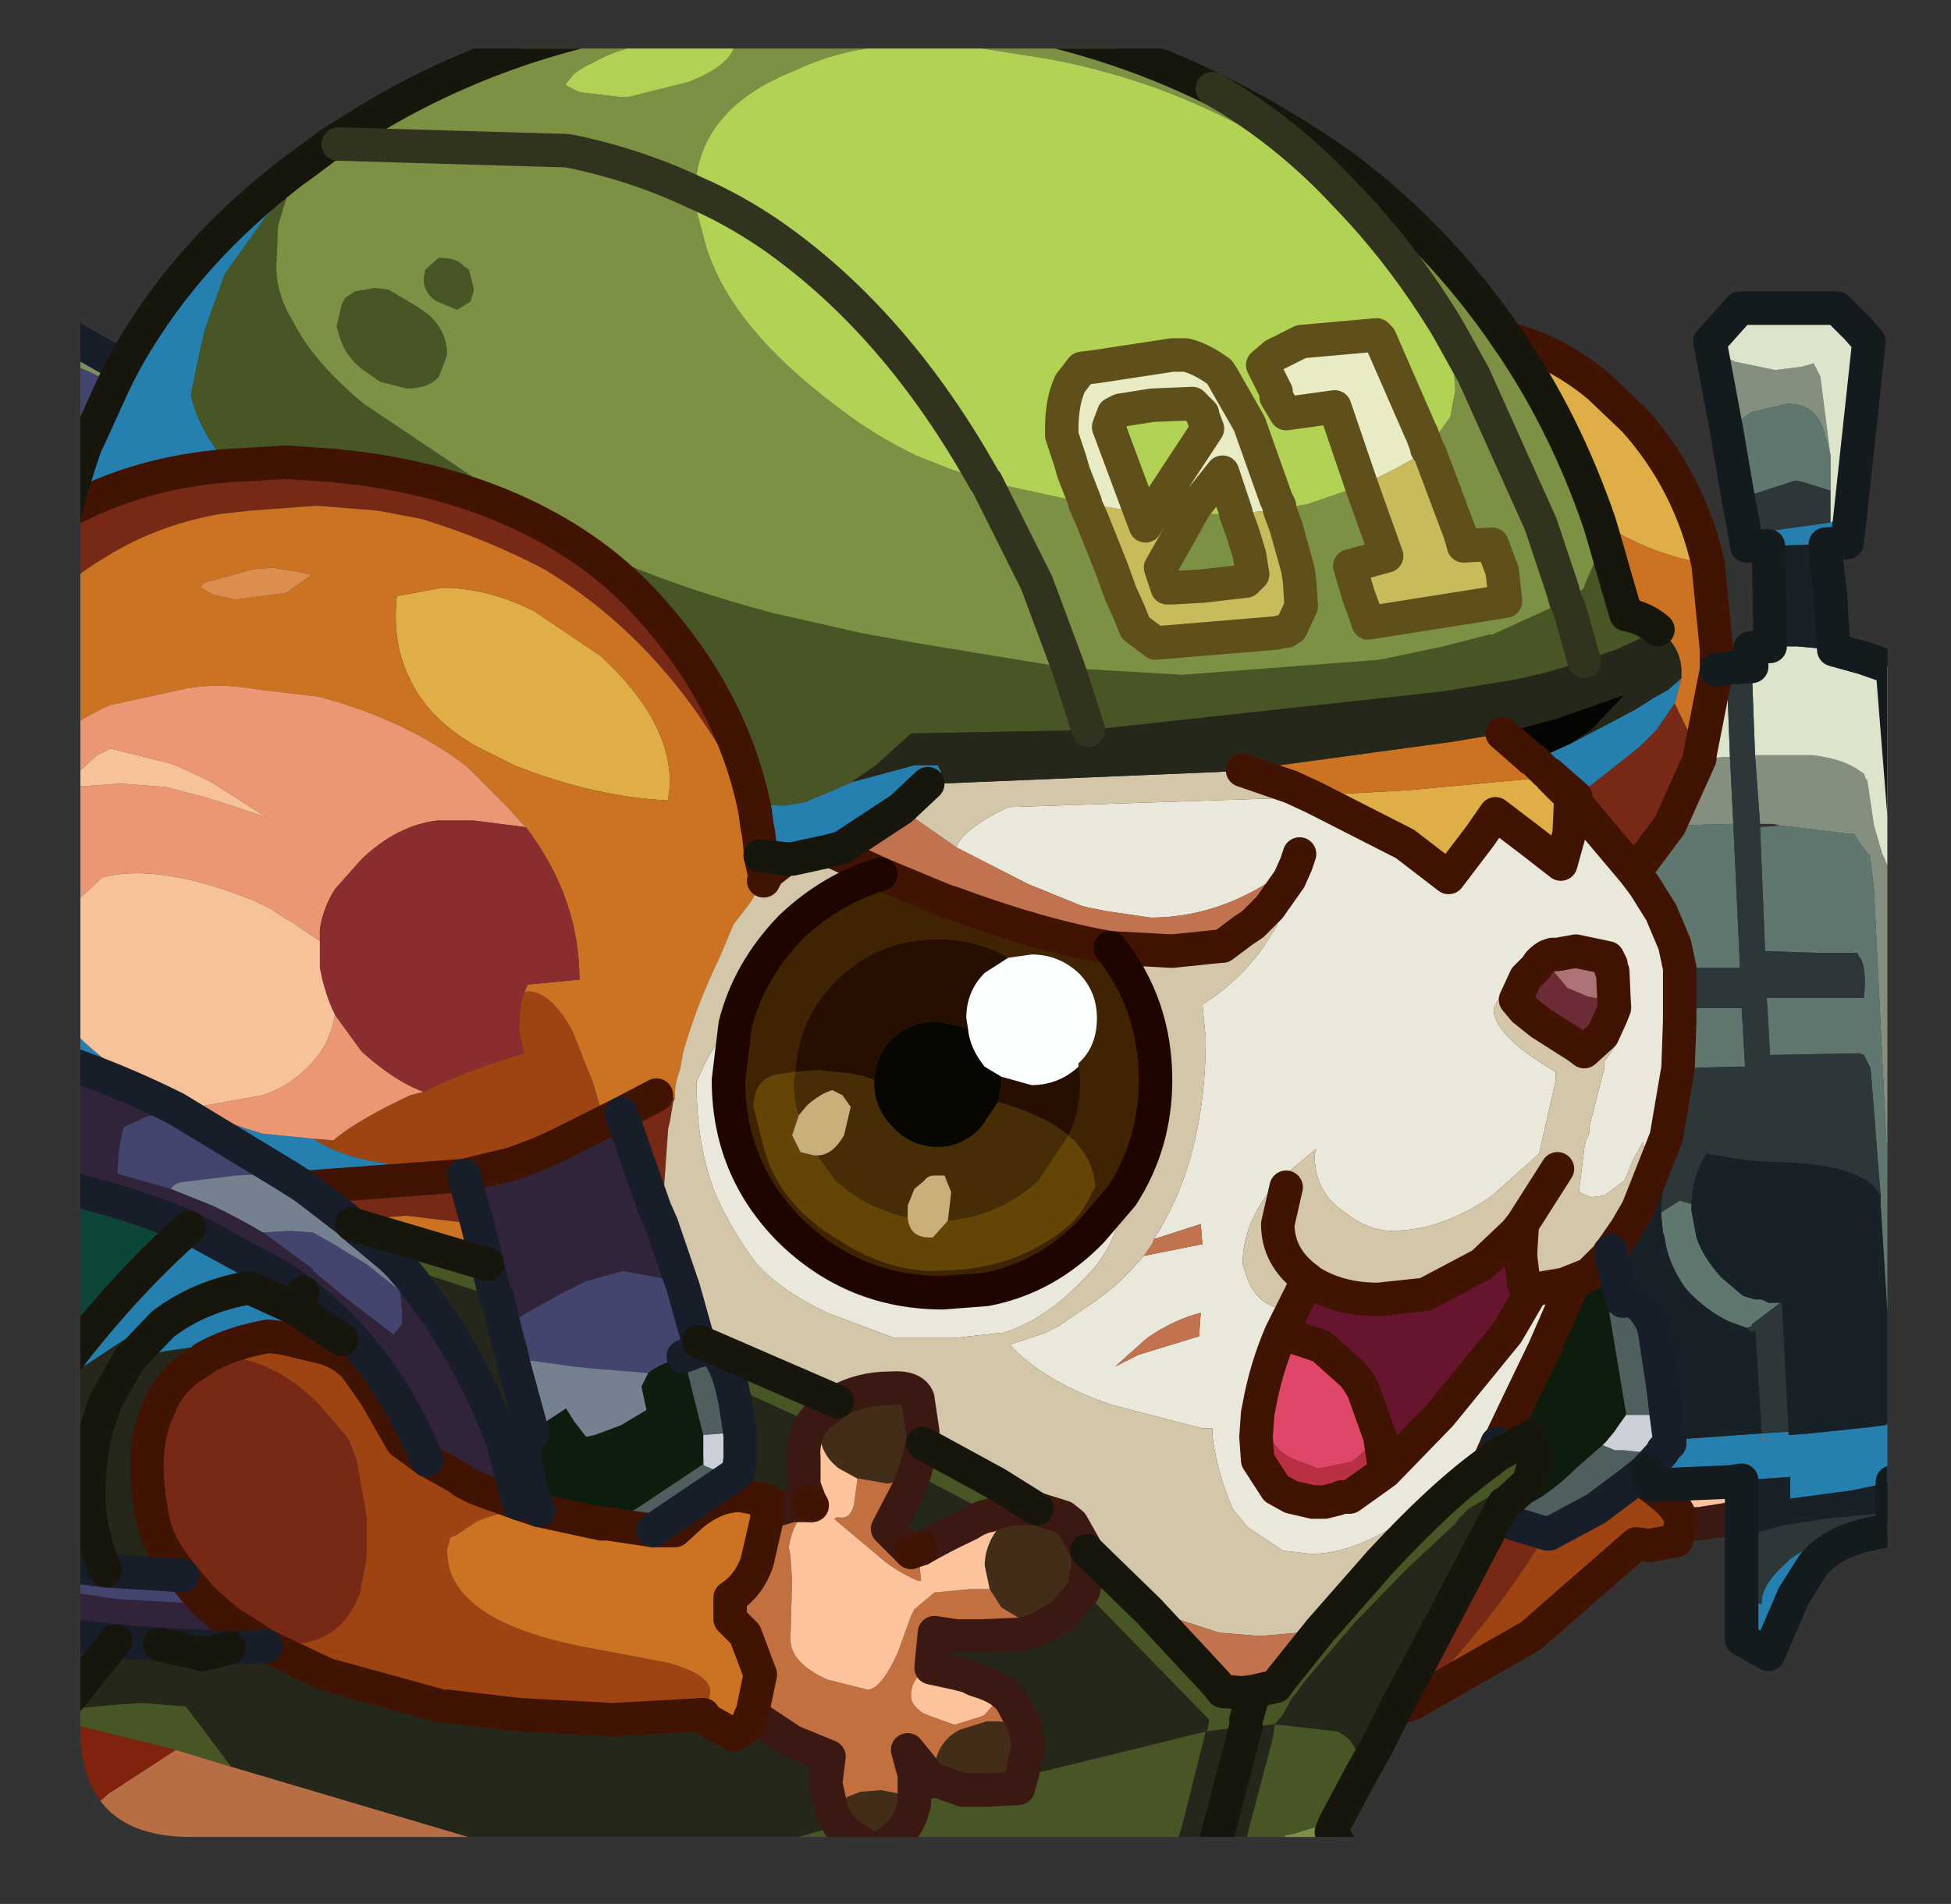 <?xml version="1.0" encoding="UTF-8" standalone="no"?>
<svg xmlns:ffdec="https://www.free-decompiler.com/flash" xmlns:xlink="http://www.w3.org/1999/xlink" ffdec:objectType="frame" height="56.85px" width="58.25px" xmlns="http://www.w3.org/2000/svg">
  <rect width="100%" height="100%" fill="#333333" stroke="none"/>
  <g transform="matrix(1.0, 0.0, 0.0, 1.0, 2.4, 1.45)">
    <clipPath id="clipPath0" transform="matrix(1.0, 0.0, 0.0, 1.0, 0.0, 0.0)">
      <path d="M50.5 0.0 Q53.95 0.0 53.95 3.3 L53.95 50.15 Q53.95 53.4 50.5 53.4 L3.3 53.4 Q0.0 53.4 0.0 50.15 L0.0 3.3 Q0.0 0.0 3.3 0.0 L50.5 0.0" fill="#000000" fill-rule="evenodd" stroke="none"/>
    </clipPath>
    <g clip-path="url(#clipPath0)">
      <use ffdec:characterId="2" height="56.85" transform="matrix(1.0, 0.0, 0.0, 1.0, -2.4, -1.45)" width="58.25" xlink:href="#shape1"/>
    </g>
    <use ffdec:characterId="3" height="53.4" transform="matrix(1.0, 0.0, 0.0, 1.0, 0.0, 0.0)" width="53.95" xlink:href="#shape2"/>
  </g>
  <defs>
    <g id="shape1" transform="matrix(1.0, 0.0, 0.0, 1.0, 2.4, 1.45)">
      <path d="M22.0 40.85 L22.6 40.4 Q23.3 40.0 24.2 40.0 24.85 39.95 25.0 40.3 L25.15 41.3 25.15 41.65 25.0 42.2 24.9 42.55 24.85 42.7 24.1 42.85 23.25 42.7 23.2 42.7 22.65 42.4 Q22.05 41.95 22.05 41.15 L22.0 40.85 M27.15 46.0 L27.0 45.3 Q27.0 44.65 27.5 44.05 L27.75 43.7 27.8 43.6 28.3 43.6 28.55 43.6 29.35 43.85 29.6 44.05 30.05 44.85 30.1 45.25 29.95 46.05 29.35 46.75 28.6 47.2 27.5 46.55 27.15 46.0 M28.2 50.1 L28.3 50.6 28.15 51.4 28.1 51.6 28.0 51.95 27.05 52.0 26.4 52.0 26.35 52.0 25.5 51.7 25.5 51.5 Q25.5 50.6 26.25 50.2 L27.05 49.95 27.4 49.95 28.1 50.0 28.2 50.1 M24.9 52.4 L24.8 52.75 Q24.5 53.5 23.65 53.8 L22.9 53.3 22.65 53.05 22.65 53.0 22.45 52.7 22.9 52.2 23.3 52.05 23.9 52.0 24.9 52.2 24.9 52.4" fill="#422d18" fill-rule="evenodd" stroke="none"/>
      <path d="M49.25 42.8 L49.6 42.75 49.6 43.65 49.55 43.5 49.3 42.9 49.25 42.8 M50.2 41.55 L50.2 41.5 50.45 41.5 50.2 41.55 M20.05 49.75 L20.3 48.55 19.85 47.35 19.4 46.9 19.4 46.25 Q19.95 45.9 20.2 45.2 L20.5 43.9 20.5 43.75 20.55 43.7 20.9 43.6 21.25 43.5 21.6 43.5 21.8 43.5 21.6 43.75 Q21.25 44.1 21.15 44.75 L21.2 45.0 21.25 45.75 21.2 47.5 Q21.2 48.2 22.3 48.7 L23.5 49.0 Q23.9 49.0 24.4 47.9 L24.8 46.8 24.9 46.6 25.5 46.1 26.55 46.0 27.15 46.0 27.5 46.55 28.6 47.2 28.1 47.35 26.9 47.4 26.6 47.4 26.15 47.4 25.5 47.3 25.4 48.35 25.3 48.4 Q24.8 48.65 24.8 49.2 24.8 49.45 25.15 49.7 L25.4 49.8 26.1 50.05 26.9 49.8 27.0 49.75 27.3 49.4 27.0 48.8 Q27.55 49.0 27.8 49.35 L28.2 50.1 28.1 50.0 27.4 49.95 27.05 49.95 26.25 50.2 Q25.5 50.6 25.5 51.5 L25.5 51.7 25.35 51.6 24.7 50.8 24.9 51.55 24.9 52.2 23.9 52.0 23.3 52.05 22.9 52.2 22.45 52.7 22.25 51.8 22.35 51.0 21.25 50.55 20.05 49.75 M23.2 42.7 L23.25 42.7 24.1 42.85 24.85 42.7 24.7 43.05 24.1 44.2 24.8 44.9 25.1 44.8 25.05 45.2 25.1 45.75 25.0 45.75 Q24.3 45.45 23.75 44.95 L22.5 43.9 22.6 43.85 Q23.0 43.95 23.1 43.45 L23.2 42.7" fill="#c47041" fill-rule="evenodd" stroke="none"/>
      <path d="M-1.9 14.8 L-0.9 14.1 -0.45 13.85 Q1.75 12.65 4.45 12.45 L6.15 12.35 7.55 12.45 8.45 12.55 Q11.65 13.0 14.05 14.35 15.75 15.3 17.0 16.7 19.4 19.35 20.1 22.55 L20.15 22.8 20.0 22.55 Q17.75 17.9 13.85 15.55 12.15 14.65 10.2 14.05 L8.9 13.8 7.05 13.65 5.05 13.8 4.15 13.9 Q2.2 14.25 0.65 15.25 -0.2 15.75 -0.85 16.45 L-1.05 16.65 -1.35 17.25 Q-1.65 18.05 -1.65 19.8 L-1.6 20.2 -1.6 20.55 -1.4 21.4 -1.9 22.35 -1.9 14.8 M16.15 31.8 L17.2 31.25 17.75 31.35 17.7 31.45 17.6 32.05 17.55 32.25 17.35 35.1 17.15 34.65 16.15 31.8 M-1.9 26.9 L-1.6 27.45 -1.9 27.55 -1.9 26.9 M6.7 34.0 L6.75 34.0 11.45 33.65 11.85 35.1 9.7 34.85 8.0 35.0 6.7 34.0 M3.8 46.45 L3.6 46.25 3.05 45.6 Q2.4 44.8 2.25 44.25 L2.2 44.1 Q1.75 42.05 2.25 40.8 L2.45 40.35 Q2.8 39.65 3.5 39.25 L3.65 39.15 3.7 39.1 4.05 39.05 Q5.65 39.05 7.05 40.4 L8.0 41.5 8.25 42.15 8.55 43.85 8.55 44.45 8.55 45.05 8.35 46.1 Q7.8 47.65 6.15 47.65 L5.05 47.3 4.7 47.15 4.45 47.0 3.8 46.45 M39.8 49.4 L39.25 49.6 39.95 48.3 42.5 43.45 42.55 43.45 42.6 43.6 42.65 43.85 42.7 44.0 42.8 44.05 43.8 44.35 43.7 44.45 Q42.15 47.0 39.8 49.4 M47.6 19.55 L48.35 21.1 48.35 21.2 47.45 23.2 46.4 24.6 44.5 22.35 43.9 21.75 43.85 21.65 44.65 22.35 46.55 20.85 47.05 20.35 47.6 19.55" fill="#772915" fill-rule="evenodd" stroke="none"/>
      <path d="M13.25 28.2 L13.35 28.15 Q14.05 28.15 14.7 29.35 L15.15 30.5 15.3 30.85 15.65 32.05 14.15 32.8 13.7 33.0 12.9 33.3 11.4 33.4 10.8 33.4 Q8.2 33.4 6.95 32.55 L7.55 32.6 Q8.25 32.0 9.85 31.25 L10.25 31.15 Q11.65 30.45 13.25 30.0 L13.1 29.35 Q13.1 28.55 13.25 28.2 M5.55 47.7 L4.7 47.15 5.05 47.3 6.15 47.65 Q7.8 47.65 8.35 46.1 L8.55 45.05 8.55 44.45 8.55 43.85 8.25 42.15 8.0 41.5 7.05 40.4 Q5.65 39.05 4.05 39.05 L3.7 39.1 Q4.4 38.7 5.35 38.5 L5.6 38.45 6.05 38.5 7.3 38.8 Q7.8 38.95 8.2 39.35 L8.8 40.2 9.6 41.6 10.35 42.15 11.25 42.65 11.45 42.8 11.85 43.0 13.1 43.45 13.55 43.6 13.1 43.65 Q12.3 43.75 11.8 44.0 L11.2 44.4 11.05 44.45 10.95 44.8 10.95 44.85 Q10.95 45.7 11.6 46.3 12.5 47.2 14.9 47.7 L17.55 48.2 Q18.8 48.55 18.8 49.05 L18.7 49.9 18.6 49.75 15.9 49.9 13.1 49.75 10.95 49.5 10.8 49.5 7.35 48.55 5.55 47.7 M47.8 44.05 L47.65 44.55 46.85 44.7 46.45 44.65 43.3 47.4 39.8 49.4 Q42.15 47.0 43.7 44.45 L43.8 44.35 43.85 44.35 45.25 43.6 46.45 42.7 Q46.75 42.8 47.05 43.05 47.8 43.6 47.8 44.05" fill="#9e4412" fill-rule="evenodd" stroke="none"/>
      <path d="M49.6 43.85 L48.35 44.05 47.8 44.05 Q47.8 43.6 47.05 43.05 46.75 42.8 46.45 42.7 L46.75 42.45 46.95 42.9 49.25 42.8 49.3 42.9 49.55 43.5 49.6 43.65 49.6 43.85 M21.85 41.05 L22.0 40.85 22.05 41.15 Q22.05 41.95 22.65 42.4 L23.2 42.7 23.1 43.45 Q23.0 43.95 22.6 43.85 L22.5 43.9 23.75 44.95 Q24.3 45.45 25.0 45.75 L25.1 45.75 25.05 45.2 25.1 44.8 Q25.7 44.45 26.55 44.05 26.85 43.85 27.15 43.8 L27.4 43.7 27.8 43.6 27.75 43.7 27.5 44.05 Q27.0 44.65 27.0 45.3 L27.15 46.0 26.55 46.0 25.5 46.1 24.9 46.6 24.8 46.8 24.4 47.9 Q23.9 49.0 23.5 49.0 L22.3 48.7 Q21.2 48.2 21.2 47.5 L21.25 45.75 21.2 45.0 21.15 44.75 Q21.25 44.1 21.6 43.75 L21.8 43.5 21.85 43.5 21.9 43.45 21.75 43.35 21.75 43.3 21.6 42.9 21.6 42.1 Q21.55 41.5 21.85 41.05 M27.0 48.8 L27.3 49.4 27.0 49.75 26.9 49.8 26.1 50.05 25.4 49.8 25.15 49.7 Q24.8 49.45 24.8 49.2 24.8 48.65 25.3 48.4 L25.4 48.35 26.1 48.5 26.5 48.6 26.7 48.7 27.0 48.8" fill="#fec49e" fill-rule="evenodd" stroke="none"/>
      <path d="M42.6 8.65 Q44.1 9.05 45.35 10.1 L46.4 11.1 Q48.05 12.95 48.6 15.4 46.9 15.1 45.65 14.3 L45.35 14.15 Q44.3 11.1 42.6 8.65 M44.5 22.35 L44.45 23.45 44.2 24.35 43.3 23.65 42.25 22.85 41.8 23.5 40.85 24.75 39.55 23.75 36.8 22.35 37.75 22.25 39.55 22.15 39.6 22.15 43.9 21.75 44.5 22.35 M9.45 16.35 L10.8 16.1 Q12.15 16.1 13.55 16.8 L15.55 18.15 Q17.65 20.1 17.6 22.0 L17.55 22.4 17.55 22.45 Q15.35 22.35 12.95 21.4 L11.85 20.85 Q10.35 20.0 9.8 18.75 9.3 17.7 9.45 16.35" fill="#e0af46" fill-rule="evenodd" stroke="none"/>
      <path d="M-1.4 21.4 L-1.6 20.55 -1.6 20.2 -1.65 19.8 Q-1.65 18.05 -1.35 17.25 L-1.05 16.65 -0.85 16.45 Q-0.2 15.75 0.65 15.25 2.2 14.25 4.15 13.9 L5.05 13.8 7.05 13.65 8.9 13.8 10.2 14.05 Q12.15 14.65 13.85 15.55 17.75 17.9 20.0 22.55 L20.15 22.8 20.2 23.2 20.25 23.45 20.3 23.9 20.3 24.05 20.3 24.1 20.45 24.75 20.3 24.1 21.05 24.2 20.6 24.55 20.5 24.65 20.45 24.75 20.4 24.85 20.0 25.5 19.5 26.15 19.1 27.1 Q18.4 28.55 18.0 29.95 L17.9 30.5 Q17.75 30.85 17.75 31.25 L17.75 31.35 17.2 31.25 16.15 31.8 15.65 32.05 15.3 30.85 15.15 30.5 14.7 29.35 Q14.05 28.15 13.35 28.15 L13.25 28.2 13.35 27.95 14.9 27.8 Q14.9 25.35 13.3 23.25 L13.2 23.15 12.75 22.65 11.55 21.45 11.15 21.15 Q9.4 19.95 7.1 19.35 L5.4 19.15 5.05 19.1 Q4.1 18.95 3.2 19.1 L0.9 19.6 Q-0.5 20.2 -1.25 21.2 L-1.4 21.4 M48.6 15.4 L48.85 17.95 48.85 18.55 48.35 21.1 47.6 19.55 47.8 18.8 47.8 18.6 Q47.8 17.95 47.25 17.45 L47.1 17.35 Q46.7 17.0 46.15 16.9 L45.9 16.05 45.5 14.65 45.35 14.15 45.65 14.3 Q46.9 15.1 48.6 15.4 M34.7 21.55 L40.95 20.7 42.45 20.45 43.25 21.15 43.3 21.2 43.4 21.25 43.55 21.4 43.75 21.6 43.85 21.65 43.9 21.75 39.6 22.15 39.55 22.15 37.75 22.25 36.8 22.35 36.15 22.05 34.7 21.55 M40.15 12.05 L40.2 11.9 40.2 11.95 40.15 12.05 M6.85 15.75 L6.85 15.7 6.35 15.6 5.75 15.5 5.15 15.55 3.7 15.95 3.6 16.05 3.6 16.1 3.95 16.3 4.6 16.45 4.65 16.45 6.15 16.25 6.85 15.75 M9.45 16.35 Q9.3 17.7 9.8 18.75 10.35 20.0 11.85 20.85 L12.95 21.4 Q15.35 22.35 17.55 22.45 L17.55 22.4 17.6 22.0 Q17.65 20.1 15.55 18.15 L13.55 16.8 Q12.15 16.1 10.8 16.1 L9.45 16.35 M11.85 35.1 L12.15 36.3 8.1 35.1 8.0 35.0 9.7 34.85 11.85 35.1 M13.7 43.65 L15.55 44.05 15.75 44.05 17.1 44.25 17.75 44.25 18.3 43.75 Q19.0 43.2 19.7 43.2 L20.5 43.35 20.5 43.65 20.5 43.75 20.5 43.9 20.2 45.2 Q19.95 45.9 19.4 46.25 L19.4 46.9 19.85 47.35 20.3 48.55 20.05 49.75 20.0 49.8 19.9 50.1 19.5 50.35 18.7 49.9 18.8 49.05 Q18.8 48.55 17.55 48.2 L14.9 47.7 Q12.5 47.2 11.6 46.3 10.95 45.7 10.95 44.85 L10.95 44.8 11.05 44.45 11.2 44.4 11.8 44.0 Q12.3 43.75 13.1 43.65 L13.55 43.6 13.7 43.65" fill="#cc7323" fill-rule="evenodd" stroke="none"/>
      <path d="M1.0 10.0 L1.25 9.5 Q2.95 6.35 6.05 3.9 L6.3 3.7 6.65 3.45 6.4 3.85 6.2 4.3 5.55 5.0 4.3 6.75 3.7 8.45 3.5 9.35 3.3 10.35 Q3.55 11.4 4.25 12.2 L4.45 12.45 Q1.75 12.65 -0.45 13.85 L-0.3 13.25 -0.45 13.45 Q-1.05 13.9 -1.9 14.0 L-1.9 12.75 -1.5 12.4 -1.4 12.25 Q-1.05 11.85 -1.05 11.45 L-1.15 11.0 -1.15 10.95 -0.9 10.95 Q-0.25 11.05 0.1 11.55 L0.15 11.85 0.25 11.65 1.0 10.0 M0.15 11.85 L-0.05 12.45 -0.3 13.25 -0.05 12.45 0.15 11.85 M20.15 22.8 L20.1 22.55 20.85 22.6 21.05 22.6 21.65 22.5 23.05 21.9 24.9 21.4 25.6 21.4 25.7 21.6 25.6 21.95 25.3 21.95 24.5 22.7 22.75 23.85 22.4 23.95 21.25 24.2 21.05 24.2 20.3 24.1 20.3 24.05 20.3 23.9 20.25 23.45 20.2 23.2 20.15 22.8 M-1.6 27.45 L-1.25 28.1 -0.85 28.55 -0.85 28.6 -0.8 28.65 -0.75 28.75 Q0.5 30.25 2.3 31.2 L3.1 31.6 4.95 32.25 5.45 32.4 6.95 32.55 Q8.2 33.4 10.8 33.4 L11.4 33.4 12.9 33.3 11.45 33.65 6.75 34.0 6.7 34.0 6.15 33.65 2.85 31.65 Q0.55 30.5 -1.9 29.8 L-1.9 27.55 -1.6 27.45 M-0.2 38.9 Q1.45 36.8 3.25 35.2 L6.0 36.7 5.95 36.7 3.75 37.3 Q2.7 37.75 1.7 38.3 L0.1 39.35 -0.5 39.75 -1.05 40.2 -1.35 40.5 -0.65 39.55 -0.2 38.9 M1.45 39.15 L2.45 38.1 Q3.55 37.25 5.05 37.0 L6.15 37.5 6.45 37.65 7.8 38.55 6.8 38.55 6.05 38.5 5.6 38.45 5.35 38.5 5.3 38.5 2.5 38.9 1.45 39.15 M-1.0 49.9 L-0.4 50.0 -1.2 50.15 -1.9 50.35 -1.9 49.7 -1.6 49.75 -1.0 49.9 M52.85 13.85 L52.75 14.75 52.1 14.8 50.4 14.85 49.75 14.85 49.7 14.5 49.75 14.5 52.25 14.15 52.85 13.85 M55.35 28.25 L55.35 29.75 54.9 29.8 54.85 28.3 55.35 28.25 M55.25 39.95 L55.35 39.9 55.35 40.9 55.3 40.9 55.3 42.2 55.25 42.35 54.45 42.7 54.1 42.8 52.9 43.05 51.05 43.3 51.05 42.65 49.6 42.75 49.25 42.8 46.95 42.9 46.75 42.45 47.25 41.9 47.25 41.85 47.45 41.65 47.45 41.55 48.1 41.5 50.2 41.35 51.0 41.3 51.0 41.4 51.65 41.35 53.55 41.15 53.9 41.1 54.15 40.9 54.3 40.8 55.25 39.95 M54.1 44.2 L54.1 44.25 Q52.5 44.4 51.75 45.25 L51.15 46.2 50.4 47.95 49.6 47.5 49.6 46.3 49.65 46.3 50.2 46.45 Q50.15 45.9 50.95 45.2 L51.05 45.1 Q52.2 44.25 54.1 44.2 M47.8 18.8 L47.6 19.55 47.05 20.35 46.55 20.85 44.65 22.35 43.85 21.65 43.75 21.6 43.55 21.4 43.4 21.25 44.5 20.75 46.4 19.75 Q46.65 19.6 46.95 19.4 L47.4 19.15 47.8 18.8 M42.3 41.65 L42.3 41.7 42.3 42.0 42.05 42.2 42.1 42.1 42.3 41.65 M50.2 41.55 L50.45 41.5 50.2 41.5 50.2 41.55" fill="#2581b0" fill-rule="evenodd" stroke="none"/>
      <path d="M-1.9 9.15 L-1.9 8.4 -0.65 8.4 1.1 9.4 1.25 9.5 1.0 10.0 0.15 9.6 Q-1.15 9.1 -1.65 9.15 L-1.9 9.15" fill="#818e60" fill-rule="evenodd" stroke="none"/>
      <path d="M-1.9 9.15 L-1.65 9.15 Q-1.15 9.1 0.15 9.6 L1.0 10.0 0.25 11.65 0.15 11.85 0.1 11.55 Q-0.25 11.05 -0.9 10.95 L-1.15 10.95 -1.15 11.0 -1.05 11.45 Q-1.05 11.85 -1.4 12.25 L-1.5 12.4 -1.9 12.75 -1.9 10.0 -1.85 10.0 -1.9 10.0 -1.9 9.15 M-1.9 14.0 Q-1.05 13.9 -0.45 13.45 L-0.3 13.25 -0.45 13.85 -0.9 14.1 -1.9 14.8 -1.9 14.0 M2.85 31.65 L6.15 33.65 5.55 33.6 4.65 33.65 3.0 33.85 Q2.8 33.9 2.7 34.05 L1.1 33.6 1.15 32.85 1.25 32.35 1.3 32.2 1.95 31.9 2.85 31.65 M-1.9 45.1 L0.75 45.45 2.35 45.55 3.05 45.6 3.6 46.25 3.8 46.45 2.9 46.4 1.1 46.3 -0.25 46.1 -1.9 45.95 -1.9 45.1 M12.65 38.15 L13.5 37.65 14.4 37.15 14.5 37.1 15.1 36.8 16.2 36.5 17.3 36.7 17.55 36.8 18.0 37.0 18.45 38.6 18.5 38.75 18.55 38.75 18.8 38.8 18.4 38.9 18.0 39.05 17.6 39.2 Q17.2 39.35 16.95 39.55 L15.15 39.4 14.7 39.35 12.9 39.1 12.65 38.15 M5.45 35.35 L6.25 35.3 6.95 35.35 7.3 35.55 7.65 35.75 7.8 35.85 8.55 36.3 9.55 37.1 9.6 37.65 9.6 38.1 9.35 38.4 7.85 37.25 6.95 36.5 6.95 36.45 5.45 35.35 M11.45 42.8 L11.25 42.65 11.4 42.55 11.45 42.8" fill="#43456e" fill-rule="evenodd" stroke="none"/>
      <path d="M15.65 32.05 L16.15 31.8 17.15 34.65 17.35 35.1 18.0 37.0 17.55 36.8 17.3 36.7 16.2 36.5 15.1 36.8 14.5 37.1 14.4 37.15 13.5 37.65 12.65 38.15 12.45 37.3 12.35 37.1 12.15 36.3 11.85 35.1 11.45 33.65 12.9 33.3 13.7 33.0 14.15 32.8 15.65 32.05 M-1.9 29.8 Q0.55 30.5 2.85 31.65 L1.95 31.9 1.3 32.2 1.25 32.35 1.15 32.85 1.1 33.6 2.7 34.05 3.95 34.55 Q4.7 34.9 5.45 35.35 L6.95 36.45 6.95 36.5 7.85 37.25 9.35 38.4 9.6 38.1 9.6 37.65 9.55 37.1 9.4 36.3 9.35 36.15 9.55 36.35 Q10.95 37.95 12.05 40.25 L12.6 41.55 13.1 43.45 11.85 43.0 11.45 42.8 11.4 42.55 11.25 42.65 10.35 42.15 Q9.1 39.05 6.65 37.15 L6.15 36.8 6.0 36.7 3.25 35.2 Q1.0 34.25 -1.9 33.7 L-1.9 29.8 M-1.9 45.95 L-0.25 46.1 1.1 46.3 2.9 46.4 3.8 46.45 4.45 47.0 4.7 47.15 5.55 47.7 4.45 47.75 2.35 47.65 1.05 47.55 -1.9 47.2 -1.9 45.95" fill="#31233a" fill-rule="evenodd" stroke="none"/>
      <path d="M-1.9 36.8 L-1.9 33.7 Q1.0 34.25 3.25 35.2 1.45 36.8 -0.2 38.9 L-1.9 36.8" fill="#0d4538" fill-rule="evenodd" stroke="none"/>
      <path d="M-1.9 36.8 L-0.2 38.9 -0.65 39.55 -1.9 38.65 -1.9 36.8" fill="#a44407" fill-rule="evenodd" stroke="none"/>
      <path d="M-1.9 38.65 L-0.65 39.55 -1.35 40.5 -1.9 41.3 -1.9 38.65" fill="#82230d" fill-rule="evenodd" stroke="none"/>
      <path d="M2.85 50.8 L4.5 51.3 16.65 54.9 -1.55 54.9 -1.9 54.75 -1.9 54.7 -1.8 54.55 -0.45 53.25 -0.2 53.05 0.45 52.45 0.85 52.1 2.85 50.8 M36.9 54.9 L30.25 54.9 32.35 54.55 32.45 54.5 33.7 54.3 34.65 54.15 35.15 54.05 35.4 54.0 36.9 54.9" fill="#b96e44" fill-rule="evenodd" stroke="none"/>
      <path d="M-1.55 54.9 L-1.9 54.9 -1.9 54.75 -1.55 54.9" fill="#d7caa7" fill-rule="evenodd" stroke="none"/>
      <path d="M45.05 36.6 L45.6 36.05 45.65 35.95 45.7 35.9 45.7 36.05 46.05 37.4 46.05 37.6 45.65 37.75 46.15 40.75 46.15 40.8 45.9 41.15 45.8 41.3 45.55 41.6 45.45 41.7 44.65 42.4 44.6 42.45 Q43.4 43.6 42.65 43.6 L42.6 43.6 42.55 43.45 43.25 42.8 43.45 42.05 43.3 41.45 42.3 42.0 42.3 41.7 42.3 41.65 42.4 41.55 42.45 41.45 43.0 40.3 43.7 38.85 44.55 36.9 44.8 36.75 45.05 36.6 M18.0 39.05 L18.1 39.35 18.1 39.4 18.6 41.4 18.6 42.0 18.6 42.1 18.55 42.3 16.6 43.6 15.75 44.05 15.55 44.05 13.7 43.65 13.6 43.45 Q13.3 42.7 13.3 42.0 L13.3 41.45 13.5 41.35 13.9 41.0 14.5 40.6 14.75 41.0 15.1 41.45 15.35 41.4 16.15 41.1 16.9 40.65 16.75 39.95 16.95 39.55 Q17.2 39.35 17.6 39.2 L18.0 39.05" fill="#0e1c0e" fill-rule="evenodd" stroke="none"/>
      <path d="M42.6 43.6 L42.65 43.6 Q43.4 43.6 44.6 42.45 L44.65 42.4 45.45 41.7 45.7 41.8 45.8 41.85 45.95 41.85 46.05 41.85 46.55 41.9 47.05 41.9 47.25 41.85 47.25 41.9 46.75 42.45 46.45 42.7 45.25 43.6 43.85 44.35 43.8 44.35 42.8 44.05 42.7 44.0 42.65 43.85 42.6 43.6 M46.15 40.8 L46.15 40.75 45.65 37.75 46.05 37.6 46.05 37.4 46.1 37.35 Q46.6 37.35 46.95 38.1 L47.0 38.3 47.25 39.95 47.35 40.8 46.3 40.8 46.25 40.8 46.15 40.8 M18.8 38.8 Q19.2 39.0 19.45 39.95 L19.55 40.4 19.7 41.4 19.2 41.35 18.6 41.4 18.1 39.4 18.1 39.35 18.0 39.05 18.4 38.9 18.8 38.8 M15.75 44.05 L16.6 43.6 18.55 42.3 18.6 42.3 19.45 42.65 17.15 44.2 17.1 44.25 15.75 44.05" fill="#4f5f5f" fill-rule="evenodd" stroke="none"/>
      <path d="M45.45 41.7 L45.55 41.6 45.8 41.3 45.9 41.15 46.15 40.8 46.25 40.8 46.3 40.8 47.35 40.8 47.45 41.55 47.45 41.65 47.25 41.85 47.05 41.9 46.55 41.9 46.05 41.85 45.95 41.85 45.8 41.85 45.7 41.8 45.45 41.7 M18.6 41.4 L19.2 41.35 19.7 41.4 19.7 42.1 19.65 42.45 19.65 42.5 19.45 42.65 18.6 42.3 18.6 42.1 18.6 42.0 18.6 41.4" fill="#cdd1da" fill-rule="evenodd" stroke="none"/>
      <path d="M36.8 22.35 L39.55 23.75 40.85 24.75 41.8 23.5 42.25 22.85 43.3 23.65 44.2 24.35 44.45 23.45 44.5 22.35 46.4 24.6 46.7 25.0 47.2 25.8 47.6 26.75 47.75 27.45 47.75 28.65 47.75 29.05 47.7 30.45 47.35 32.5 46.5 34.65 46.15 35.25 45.7 35.9 45.65 35.95 45.6 36.05 45.05 36.6 44.3 36.9 45.05 36.6 44.8 36.75 44.55 36.9 43.7 38.85 43.0 40.3 42.45 41.45 42.4 41.55 42.3 41.6 41.2 42.65 40.45 43.25 Q38.35 44.95 36.75 44.95 L35.9 44.85 34.85 44.15 34.4 43.6 Q33.9 42.4 33.8 41.4 L33.8 41.2 33.5 41.2 30.8 40.5 Q28.75 39.8 27.75 38.7 L28.8 38.35 29.2 38.15 30.3 37.4 30.7 37.1 31.05 36.8 31.35 36.5 31.75 36.05 33.5 35.7 33.45 35.1 32.05 35.55 Q33.6 33.15 33.6 29.55 L33.5 28.55 Q34.8 27.7 35.5 26.55 L35.75 26.15 34.7 26.35 35.0 26.15 35.5 25.65 36.1 24.8 36.3 24.35 35.3 25.0 Q33.7 25.95 31.95 25.95 L30.6 25.75 30.1 25.65 29.9 25.6 28.3 24.95 26.15 23.85 Q26.35 23.3 27.7 22.65 L36.8 22.35 M45.75 27.55 L45.7 27.5 45.7 27.45 45.7 27.35 45.6 27.15 44.65 26.95 44.1 27.05 43.95 27.05 43.8 27.1 Q43.7 27.15 43.55 27.3 L43.45 27.25 43.05 27.45 42.5 28.05 42.2 28.65 42.2 28.7 Q42.2 29.45 43.95 30.5 L44.05 30.55 44.05 30.8 43.55 33.0 42.15 34.25 Q40.65 35.3 39.15 35.3 38.45 35.3 37.75 34.75 36.85 34.15 36.85 33.05 L36.9 32.85 35.7 33.85 35.6 34.0 Q34.7 35.1 34.7 36.3 L34.85 36.75 Q35.2 37.65 36.15 37.65 L36.2 37.65 35.95 38.15 35.85 38.35 Q35.4 39.4 35.2 40.5 L35.15 40.75 35.1 41.45 35.15 42.15 35.7 43.0 36.15 43.25 36.8 43.4 37.15 43.4 37.55 43.3 37.65 43.25 37.9 43.25 38.95 42.5 40.6 40.8 42.6 38.35 43.3 37.15 43.4 37.05 43.7 37.1 44.0 37.1 44.3 36.9 Q44.5 36.75 45.05 36.45 L45.65 35.55 46.7 33.65 46.75 33.25 46.75 33.1 46.65 32.65 46.35 33.2 46.1 33.8 45.5 34.25 45.1 34.3 44.75 34.15 44.75 34.05 44.9 32.85 44.95 32.6 45.05 32.4 45.05 32.3 45.05 32.2 45.5 30.45 45.5 30.25 45.75 29.9 46.3 28.65 46.3 28.55 46.15 27.95 45.75 27.55 M36.4 24.05 L36.3 24.35 36.4 24.05 M19.55 29.15 L19.35 30.8 Q19.35 33.45 21.2 35.3 23.1 37.15 25.75 37.15 L27.05 37.05 Q28.85 36.7 30.2 35.3 L31.1 34.25 Q31.05 35.7 29.9 36.8 28.8 37.95 27.55 38.35 L27.45 38.35 26.1 38.5 24.3 38.5 22.3 37.75 22.2 37.7 Q20.95 37.1 20.2 36.3 19.4 35.25 18.9 34.05 18.4 32.65 18.4 31.0 L18.4 30.85 18.6 30.4 Q19.0 29.55 19.55 29.15 M33.4 38.45 L33.45 37.75 Q32.65 37.95 31.85 38.5 L30.9 39.35 31.6 39.0 33.4 38.45" fill="#ebe9dc" fill-rule="evenodd" stroke="none"/>
      <path d="M45.65 27.55 L45.75 27.55 45.8 28.65 45.7 28.9 45.45 29.45 44.9 29.95 44.7 29.8 43.6 29.1 43.1 28.7 42.85 28.4 43.15 27.75 43.45 27.45 43.55 27.3 Q43.7 27.15 43.8 27.1 L43.95 27.05 44.1 27.05 43.95 27.15 43.9 27.35 43.9 27.45 44.4 28.05 45.0 28.3 45.25 28.35 Q45.45 28.35 45.65 27.55" fill="#6d2b37" fill-rule="evenodd" stroke="none"/>
      <path d="M45.7 27.45 L45.65 27.55 Q45.45 28.35 45.25 28.35 L45.0 28.3 44.4 28.05 43.9 27.45 43.9 27.35 43.95 27.15 44.1 27.05 44.65 26.95 45.6 27.15 45.7 27.35 45.7 27.45" fill="#ae7377" fill-rule="evenodd" stroke="none"/>
      <path d="M17.75 31.35 L17.75 31.25 Q17.75 30.85 17.9 30.5 L18.0 29.95 Q18.4 28.55 19.1 27.1 L19.5 26.15 20.0 25.5 20.4 24.85 20.45 24.75 20.5 24.65 20.6 24.55 21.05 24.2 21.25 24.2 22.4 23.95 23.9 24.65 Q22.4 25.1 21.2 26.25 19.95 27.55 19.55 29.15 19.0 29.55 18.6 30.4 L18.4 30.85 18.4 31.0 Q18.4 32.65 18.9 34.05 19.4 35.25 20.2 36.3 20.95 37.1 22.2 37.7 L22.3 37.75 24.3 38.5 26.1 38.5 27.45 38.35 27.55 38.35 Q28.8 37.95 29.9 36.8 31.05 35.7 31.1 34.25 32.1 32.7 32.1 30.8 32.1 28.55 30.75 26.85 L32.6 26.95 34.05 26.8 34.1 26.8 34.7 26.35 35.75 26.15 35.5 26.55 Q34.8 27.7 33.5 28.55 L33.6 29.55 Q33.6 33.15 32.05 35.55 L32.0 35.7 31.75 36.05 31.35 36.5 31.05 36.8 30.7 37.1 30.3 37.4 29.2 38.15 28.8 38.35 27.75 38.7 Q28.75 39.8 30.8 40.5 L33.5 41.2 33.8 41.2 33.8 41.4 Q33.9 42.4 34.4 43.6 L34.85 44.15 35.9 44.85 36.75 44.95 Q38.35 44.95 40.45 43.25 L41.2 42.65 42.3 41.6 42.4 41.55 42.3 41.65 42.1 42.1 42.05 42.2 Q40.65 43.2 38.8 45.2 L37.0 47.25 35.2 47.4 34.0 47.3 32.3 46.75 31.9 46.65 30.05 44.85 29.6 44.05 29.35 43.85 28.55 43.6 27.35 42.85 25.15 41.65 25.15 41.3 25.0 40.3 Q24.85 39.95 24.2 40.0 23.3 40.0 22.6 40.4 L18.45 38.6 18.0 37.0 17.35 35.1 17.55 32.25 17.6 32.05 17.7 31.45 17.75 31.35 M25.6 21.95 L34.0 21.6 34.7 21.55 36.15 22.05 36.8 22.35 27.7 22.65 Q26.35 23.3 26.15 23.85 L24.5 22.7 25.3 21.95 25.6 21.95 M43.55 27.3 L43.45 27.45 43.15 27.75 42.85 28.4 43.1 28.7 43.6 29.1 44.7 29.8 44.9 29.95 45.45 29.45 45.7 28.9 45.8 28.65 45.75 27.55 46.15 27.95 46.3 28.55 46.3 28.65 45.75 29.9 45.5 30.25 45.5 30.45 45.05 32.2 45.05 32.3 45.05 32.4 44.95 32.6 44.9 32.85 44.75 34.05 44.75 34.15 45.1 34.3 45.5 34.25 46.1 33.8 46.35 33.2 46.65 32.65 46.75 33.1 46.75 33.25 46.7 33.65 45.65 35.55 45.05 36.45 Q44.5 36.75 44.3 36.9 L43.4 37.05 44.3 36.9 44.0 37.1 43.7 37.1 43.4 37.05 43.1 36.9 43.0 36.1 43.0 35.9 43.05 35.1 42.85 35.35 41.85 36.3 40.15 37.2 38.75 37.35 Q37.55 37.35 36.7 36.8 L36.65 36.75 36.2 37.65 36.15 37.65 Q35.2 37.65 34.85 36.75 L34.7 36.3 Q34.7 35.1 35.6 34.0 L35.7 33.85 36.9 32.85 36.85 33.05 Q36.85 34.15 37.75 34.75 38.45 35.3 39.15 35.3 40.65 35.3 42.15 34.25 L43.55 33.0 44.05 30.8 44.05 30.55 43.95 30.5 Q42.2 29.45 42.2 28.7 L42.2 28.65 42.5 28.05 43.05 27.45 43.45 27.25 43.55 27.3 M44.1 33.45 L43.05 35.1 44.1 33.45 M36.65 36.75 Q35.75 36.1 35.75 35.1 L36.0 34.0 35.75 35.1 Q35.75 36.1 36.65 36.75" fill="#d5c7aa" fill-rule="evenodd" stroke="none"/>
      <path d="M22.4 23.95 L22.75 23.85 24.5 22.7 26.15 23.85 28.3 24.95 29.9 25.6 30.1 25.65 30.6 25.75 31.95 25.95 Q33.7 25.95 35.3 25.0 L36.3 24.35 36.1 24.8 35.5 25.65 35.0 26.15 34.7 26.35 34.1 26.8 34.05 26.8 32.6 26.95 30.75 26.85 Q28.7 26.5 26.0 25.5 L25.95 25.5 23.9 24.65 22.4 23.95 M32.05 35.55 L33.45 35.1 33.5 35.7 31.75 36.05 32.0 35.7 32.05 35.55 M31.9 46.65 L32.3 46.75 34.0 47.3 35.2 47.4 37.0 47.25 35.8 48.75 35.7 48.9 35.05 49.05 34.7 49.1 34.1 49.05 33.9 48.8 31.9 46.65 M33.4 38.45 L31.6 39.0 30.9 39.35 31.85 38.5 Q32.65 37.95 33.45 37.75 L33.4 38.45" fill="#c2724f" fill-rule="evenodd" stroke="none"/>
      <path d="M4.45 12.45 L4.25 12.2 Q3.55 11.4 3.3 10.35 L3.5 9.35 3.7 8.45 4.3 6.75 5.55 5.0 6.2 4.3 5.9 5.3 5.85 6.5 Q5.85 7.35 6.35 8.15 6.95 9.35 8.45 10.6 L12.55 13.35 13.1 13.65 Q15.6 15.5 20.65 16.85 L23.3 17.45 24.95 17.75 29.5 18.5 32.9 18.7 38.8 18.25 40.7 17.85 42.05 17.5 42.15 17.5 44.35 16.5 44.55 16.4 44.9 16.1 44.9 16.05 45.5 14.65 45.9 16.05 46.15 16.9 Q46.7 17.0 47.1 17.35 L46.4 17.7 45.85 17.95 45.4 18.1 44.9 18.3 44.45 16.7 44.35 16.5 44.45 16.7 44.9 18.3 43.7 18.65 42.8 18.85 40.65 19.2 30.1 20.35 24.8 20.45 23.75 21.4 23.1 21.85 23.05 21.9 21.65 22.5 21.05 22.6 20.85 22.6 20.1 22.55 Q19.4 19.35 17.0 16.7 15.75 15.3 14.05 14.35 11.65 13.0 8.45 12.55 L7.55 12.45 6.15 12.35 4.45 12.45 M-1.6 49.75 L-1.15 49.65 -0.8 49.6 -0.6 49.6 1.05 49.45 1.85 49.4 3.15 49.5 4.5 51.3 2.85 50.8 -0.4 50.0 -1.0 49.9 -1.6 49.75 M-1.0 49.9 L-0.8 49.6 -1.0 49.9 M38.25 51.5 L37.45 53.0 36.9 53.1 36.25 53.3 36.0 53.35 35.15 54.05 34.65 54.15 34.9 53.1 35.6 50.45 35.65 50.1 35.65 50.05 35.8 50.05 37.55 50.25 37.7 50.35 Q38.15 50.6 38.25 51.5 M38.0 54.3 L38.05 54.45 37.5 54.8 37.35 54.9 36.9 54.9 37.65 54.55 38.0 54.3 M26.4 54.9 L16.65 54.9 17.4 54.65 17.85 54.45 18.4 54.3 19.9 53.85 22.65 53.05 22.9 53.3 23.65 53.8 Q24.5 53.5 24.8 52.75 L24.9 52.4 26.35 52.0 26.4 52.0 27.05 52.0 28.0 51.95 28.1 51.6 33.6 50.25 32.9 53.05 32.45 54.45 32.45 54.5 32.35 54.55 32.4 54.45 32.35 54.45 31.2 54.1 28.25 53.65 26.4 54.9 M42.3 42.0 L43.3 41.45 43.45 42.05 43.25 42.8 42.45 43.05 42.05 43.25 41.45 43.6 41.15 43.9 41.05 44.05 39.55 45.45 38.05 47.0 36.6 48.7 36.15 49.3 35.9 49.75 35.65 50.05 35.65 50.0 35.6 50.05 34.8 50.1 33.6 50.25 33.65 50.2 33.7 49.9 29.95 46.05 30.1 45.25 30.05 44.85 31.9 46.65 33.9 48.8 34.1 49.05 34.7 49.1 35.05 49.05 34.8 49.9 34.8 49.95 34.8 50.1 34.8 49.95 34.8 49.9 35.05 49.05 35.7 48.9 35.8 48.75 37.0 47.25 38.8 45.2 Q40.65 43.2 42.05 42.2 L42.3 42.0 M29.5 18.5 L30.1 20.35 29.5 18.5 M10.4 7.95 Q10.95 8.45 10.95 9.15 L10.7 9.8 Q10.4 10.15 9.75 10.15 L8.95 9.95 8.45 9.6 Q7.85 9.15 7.7 8.45 L7.65 8.3 7.8 7.65 7.9 7.45 8.2 7.25 8.8 7.15 9.2 7.2 10.05 7.7 10.4 7.95 M11.75 7.2 L11.65 7.55 11.25 7.8 10.65 7.55 Q10.3 7.35 10.25 6.95 L10.25 6.85 10.3 6.6 10.7 6.25 Q11.25 6.25 11.45 6.5 L11.6 6.6 11.75 7.2 M12.15 36.3 L12.35 37.1 12.45 37.3 9.55 36.35 9.35 36.15 9.3 36.1 9.0 35.85 8.1 35.1 12.15 36.3 M19.45 39.95 Q19.2 39.0 18.8 38.8 L18.55 38.75 18.5 38.75 18.45 38.6 22.6 40.4 22.0 40.85 21.85 41.05 19.45 39.95 M24.9 42.55 L25.0 42.2 25.15 41.65 27.35 42.85 28.55 43.6 28.3 43.6 27.8 43.6 27.4 43.7 27.15 43.8 26.7 43.5 24.9 42.55" fill="#485625" fill-rule="evenodd" stroke="none"/>
      <path d="M-1.35 40.5 L-1.05 40.2 -0.5 39.75 0.1 39.35 1.7 38.3 Q2.7 37.75 3.75 37.3 L5.95 36.7 6.0 36.7 6.15 36.8 6.65 37.15 6.45 37.65 6.65 37.15 Q9.1 39.05 10.35 42.15 L9.6 41.6 8.8 40.2 8.75 40.0 8.65 39.75 8.2 39.35 Q7.8 38.95 7.3 38.8 L6.05 38.5 6.8 38.55 7.8 38.55 6.45 37.65 6.15 37.5 5.05 37.0 Q3.55 37.25 2.45 38.1 L1.45 39.15 0.75 40.4 0.5 41.15 Q0.25 42.05 0.25 43.2 0.25 44.25 0.75 45.45 0.25 44.25 0.25 43.2 0.25 42.05 0.5 41.15 L0.75 40.4 1.45 39.15 2.5 38.9 5.3 38.5 Q4.4 38.55 3.7 39.1 L3.65 39.15 3.5 39.25 Q2.8 39.65 2.45 40.35 L2.25 40.8 2.15 40.95 Q1.95 41.4 1.85 42.4 L1.85 42.45 1.75 43.1 1.85 43.9 2.35 45.55 0.75 45.45 -1.9 45.1 -1.9 41.3 -1.35 40.5 M-1.9 47.2 L1.05 47.55 2.35 47.65 4.45 47.75 5.55 47.7 7.35 48.55 10.8 49.5 10.95 49.5 13.1 49.75 15.9 49.9 18.6 49.75 18.7 49.9 19.5 50.35 19.9 50.1 20.0 49.8 20.05 49.75 21.25 50.55 22.35 51.0 22.25 51.8 22.45 52.7 22.65 53.0 22.65 53.05 19.9 53.85 18.4 54.3 17.85 54.45 17.4 54.65 16.65 54.9 4.5 51.3 3.15 49.5 1.85 49.4 1.05 49.45 -0.6 49.6 -0.8 49.6 -1.15 49.65 -1.6 49.75 -1.9 49.7 -1.9 47.2 M1.05 47.55 L-0.6 49.6 1.05 47.55 M39.25 49.6 L38.7 50.7 38.25 51.5 Q38.15 50.6 37.7 50.35 L37.55 50.25 35.8 50.05 35.65 50.05 35.65 50.1 35.6 50.45 34.9 53.1 34.65 54.15 33.7 54.3 32.45 54.5 32.45 54.45 32.9 53.05 33.6 50.25 28.1 51.6 28.15 51.4 28.3 50.6 28.2 50.1 27.8 49.35 Q27.55 49.0 27.0 48.8 L26.7 48.7 26.5 48.6 26.1 48.5 25.4 48.35 25.5 47.3 26.15 47.4 26.6 47.4 26.9 47.4 28.1 47.35 28.6 47.2 29.35 46.75 29.95 46.05 33.7 49.9 33.65 50.2 33.6 50.25 34.8 50.1 33.7 54.3 34.8 50.1 35.6 50.05 35.65 50.0 35.65 50.05 35.9 49.75 36.15 49.3 36.6 48.7 38.05 47.0 39.55 45.45 41.05 44.05 41.15 43.9 41.45 43.6 42.05 43.25 42.45 43.05 43.25 42.8 42.55 43.45 42.5 43.45 39.95 48.3 39.25 49.6 M38.05 54.45 L38.2 54.9 37.35 54.9 37.5 54.8 38.05 54.45 M47.1 17.35 L47.25 17.45 Q47.8 17.95 47.8 18.6 L47.8 18.8 47.4 19.15 46.95 19.4 Q46.65 19.6 46.4 19.75 L44.5 20.75 45.1 20.35 46.1 19.3 44.1 20.0 42.45 20.45 40.95 20.7 34.7 21.55 34.0 21.6 25.6 21.95 25.7 21.6 25.6 21.4 24.9 21.4 23.05 21.9 23.1 21.85 23.75 21.4 24.8 20.45 30.1 20.35 40.65 19.2 42.8 18.85 43.7 18.65 44.9 18.3 45.4 18.1 45.85 17.95 46.4 17.7 47.1 17.35 M12.45 37.3 L12.65 38.15 12.9 39.1 12.9 39.15 13.5 41.35 13.3 41.45 13.3 42.0 Q13.3 42.7 13.6 43.45 L13.7 43.65 13.55 43.6 13.1 43.45 12.6 41.55 12.05 40.25 Q10.95 37.95 9.55 36.35 L12.45 37.3 M4.45 47.75 L3.65 47.95 2.35 47.65 3.65 47.95 4.45 47.75 M19.7 41.4 L19.55 40.4 19.45 39.95 21.85 41.05 Q21.55 41.5 21.6 42.1 L21.6 42.9 21.75 43.3 21.75 43.35 21.85 43.5 21.75 43.35 21.9 43.45 21.85 43.5 21.8 43.5 21.6 43.5 21.25 43.5 20.9 43.6 20.55 43.7 20.5 43.75 20.5 43.65 20.5 43.35 19.7 43.2 Q19.0 43.2 18.3 43.75 L17.75 44.25 17.1 44.25 17.15 44.2 19.45 42.65 19.65 42.5 19.65 42.45 19.7 42.1 19.7 41.4 M18.55 42.3 L18.6 42.1 18.6 42.3 18.55 42.3 M24.85 42.7 L24.9 42.55 26.7 43.5 27.15 43.8 Q26.85 43.85 26.55 44.05 25.7 44.45 25.1 44.8 L24.8 44.9 24.1 44.2 24.7 43.05 24.85 42.7 M26.35 52.0 L24.9 52.4 24.9 52.2 24.9 51.55 24.7 50.8 25.35 51.6 25.5 51.7 26.35 52.0" fill="#25271a" fill-rule="evenodd" stroke="none"/>
      <path d="M19.15 -0.1 L17.9 -0.2 Q16.4 -0.2 15.35 0.4 14.9 0.6 14.7 0.8 L14.5 1.05 14.5 1.1 14.9 1.3 16.15 1.45 16.35 1.45 18.15 1.0 Q19.3 0.55 19.5 0.0 L19.15 -0.1 M37.8 4.4 L36.75 3.6 Q33.2 1.1 28.85 0.3 L26.3 -0.1 25.8 -0.05 25.35 -0.1 25.05 -0.05 24.6 -0.1 Q22.8 -0.05 21.35 0.65 18.4 1.8 18.35 4.3 16.55 3.45 14.55 3.05 L7.7 2.85 14.55 3.05 Q16.55 3.45 18.35 4.3 L18.4 4.85 18.6 5.6 Q19.2 8.15 22.6 10.7 23.7 11.55 24.95 12.15 L25.95 12.55 27.0 12.9 27.05 12.95 27.15 12.95 29.9 13.55 30.0 13.55 30.0 13.6 30.2 14.05 30.8 15.55 31.05 16.25 31.3 16.8 31.5 17.3 32.1 17.75 35.7 17.45 35.9 17.4 36.0 17.4 36.15 17.3 36.45 16.65 36.4 15.9 36.35 15.55 36.0 14.3 35.8 13.75 36.65 13.6 38.25 13.05 39.0 15.15 37.9 15.45 38.15 16.3 38.35 16.85 38.45 17.15 42.55 16.5 42.45 15.6 42.15 14.8 41.3 14.85 41.2 14.5 40.3 12.1 40.2 11.95 40.2 11.9 40.4 11.7 40.9 11.0 41.05 10.2 40.95 8.85 40.8 8.4 40.7 8.15 40.85 8.4 41.6 9.75 43.6 14.2 44.05 15.55 44.25 16.15 44.35 16.5 44.25 16.15 44.05 15.55 43.6 14.2 41.6 9.75 40.85 8.4 40.7 8.15 Q39.9 6.1 37.8 4.4 36.0 2.45 33.8 1.2 36.0 2.45 37.8 4.4 M27.0 -0.95 Q30.65 -0.35 33.8 1.2 35.85 2.2 37.75 3.55 40.6 5.7 42.6 8.65 44.3 11.1 45.35 14.15 L45.5 14.65 44.9 16.05 44.9 16.1 44.55 16.4 44.35 16.5 42.15 17.5 42.05 17.5 40.7 17.85 38.8 18.25 32.9 18.7 29.5 18.5 28.55 15.95 27.15 13.15 27.05 12.95 27.15 13.15 28.55 15.95 29.5 18.5 24.95 17.75 23.3 17.45 20.65 16.85 Q15.6 15.5 13.1 13.65 L12.55 13.35 8.45 10.6 Q6.95 9.35 6.35 8.15 5.85 7.35 5.85 6.5 L5.9 5.3 6.2 4.3 7.7 2.85 8.25 2.35 Q12.2 -0.15 17.05 -0.95 L27.0 -0.95 M37.45 53.0 L37.35 53.25 37.95 54.2 38.0 54.3 37.65 54.55 36.9 54.9 35.4 54.0 35.15 54.05 36.0 53.35 36.25 53.3 36.9 53.1 37.45 53.0 M30.25 54.9 L26.4 54.9 28.25 53.65 31.2 54.1 32.35 54.45 32.4 54.45 32.35 54.55 30.25 54.9 M31.65 13.85 L32.05 13.85 31.8 14.25 31.65 13.85 M33.15 13.9 L33.25 13.9 33.7 13.9 34.1 13.9 34.5 13.9 34.7 14.45 34.9 15.1 35.0 15.7 34.8 15.9 33.5 16.05 32.6 16.1 32.45 16.1 32.25 15.5 32.85 14.45 33.15 13.9 M11.75 7.2 L11.6 6.6 11.45 6.5 Q11.25 6.25 10.7 6.25 L10.3 6.6 10.25 6.85 10.25 6.95 Q10.3 7.35 10.65 7.55 L11.25 7.8 11.65 7.55 11.75 7.2 M10.4 7.95 L10.05 7.7 9.2 7.2 8.8 7.15 8.2 7.25 7.9 7.45 7.8 7.65 7.65 8.3 7.7 8.45 Q7.85 9.15 8.45 9.6 L8.95 9.95 9.75 10.15 Q10.4 10.15 10.7 9.8 L10.95 9.15 Q10.95 8.45 10.4 7.95" fill="#7d9245" fill-rule="evenodd" stroke="none"/>
      <path d="M3.05 45.6 L2.35 45.55 1.85 43.9 1.75 43.1 1.85 42.45 1.85 42.4 Q1.95 41.4 2.15 40.95 L2.25 40.8 Q1.75 42.05 2.2 44.1 L2.25 44.25 Q2.4 44.8 3.05 45.6 M8.8 40.2 L8.2 39.35 8.65 39.75 8.75 40.0 8.8 40.2 M5.35 38.5 Q4.4 38.7 3.7 39.1 4.4 38.55 5.3 38.5 L5.35 38.5 M26.5 29.25 Q26.55 29.85 27.0 30.4 L27.5 30.7 27.5 30.9 27.4 31.45 26.9 32.2 Q26.35 32.8 25.6 32.8 24.8 32.8 24.25 32.2 23.7 31.65 23.7 30.9 L23.7 30.8 Q23.75 30.05 24.25 29.55 24.8 29.05 25.6 29.05 L26.5 29.25" fill="#080600" fill-rule="evenodd" stroke="none"/>
      <path d="M23.9 24.65 L25.95 25.5 26.0 25.5 Q28.7 26.5 30.75 26.85 32.1 28.55 32.1 30.8 32.1 32.7 31.1 34.25 L30.2 35.3 Q28.85 36.7 27.05 37.05 L25.75 37.15 Q23.1 37.15 21.2 35.3 19.35 33.45 19.35 30.8 L19.55 29.15 Q19.95 27.55 21.2 26.25 22.4 25.1 23.9 24.65 M29.8 30.3 Q30.35 29.8 30.35 28.95 30.35 28.15 29.8 27.6 29.2 27.05 28.4 27.05 L27.7 27.15 Q26.75 26.6 25.6 26.6 24.3 26.6 23.3 27.25 22.9 27.5 22.55 27.85 21.45 28.95 21.35 30.55 L20.7 30.65 Q20.1 30.85 20.1 31.6 L20.4 32.8 Q20.85 34.5 22.6 35.55 24.05 36.5 25.5 36.5 L26.4 36.45 Q27.75 36.3 28.8 35.65 29.85 35.05 30.2 34.15 L30.3 34.0 Q30.25 33.1 29.5 32.45 29.85 31.75 29.85 30.8 L29.8 30.3" fill="#402303" fill-rule="evenodd" stroke="none"/>
      <path d="M29.5 32.45 Q30.25 33.1 30.3 34.0 L30.2 34.15 Q29.85 35.05 28.8 35.65 27.75 36.3 26.4 36.45 L25.5 36.5 Q24.05 36.5 22.6 35.55 20.85 34.5 20.4 32.8 L20.1 31.6 Q20.1 30.85 20.7 30.65 L21.35 30.55 21.3 30.8 Q21.3 31.4 21.45 31.85 L21.25 32.45 21.5 32.95 21.9 33.05 22.0 33.05 22.55 33.8 Q23.5 34.65 24.7 34.9 24.75 35.5 25.35 35.5 L25.45 35.5 25.9 35.0 Q27.45 34.85 28.6 33.8 L29.5 32.45" fill="#644505" fill-rule="evenodd" stroke="none"/>
      <path d="M27.4 31.45 Q28.8 31.85 29.5 32.45 L28.6 33.8 Q27.45 34.85 25.9 35.0 L26.0 34.15 25.8 33.65 25.5 33.65 Q25.3 33.65 25.2 33.8 L24.9 34.05 24.7 34.55 24.7 34.75 24.7 34.9 Q23.5 34.65 22.55 33.8 L22.0 33.05 Q22.45 33.05 22.8 32.45 L23.0 31.6 22.75 31.25 22.45 31.1 Q22.1 31.2 21.7 31.55 L21.45 31.85 Q21.3 31.4 21.3 30.8 L21.35 30.55 22.0 30.5 23.0 30.6 23.45 30.7 23.7 30.8 23.7 30.9 Q23.7 31.65 24.25 32.2 24.8 32.8 25.6 32.8 26.35 32.8 26.9 32.2 L27.4 31.45" fill="#462d05" fill-rule="evenodd" stroke="none"/>
      <path d="M29.8 30.3 L29.85 30.8 Q29.85 31.75 29.5 32.45 28.8 31.85 27.4 31.45 L27.5 30.9 27.5 30.7 28.4 30.95 Q29.2 30.95 29.8 30.4 L29.8 30.3 M21.35 30.55 Q21.45 28.95 22.55 27.85 22.9 27.5 23.3 27.25 24.3 26.6 25.6 26.6 26.75 26.6 27.7 27.15 L27.0 27.6 Q26.45 28.15 26.45 28.95 L26.5 29.25 25.6 29.05 Q24.8 29.05 24.25 29.55 23.75 30.05 23.7 30.8 L23.45 30.7 23.0 30.6 22.0 30.5 21.35 30.55" fill="#260f01" fill-rule="evenodd" stroke="none"/>
      <path d="M25.9 35.0 L25.45 35.5 25.35 35.5 Q24.75 35.5 24.7 34.9 L24.7 34.75 24.7 34.55 24.9 34.05 25.2 33.8 Q25.3 33.65 25.5 33.65 L25.8 33.65 26.0 34.15 25.9 35.0 M22.0 33.05 L21.9 33.05 21.5 32.95 21.25 32.45 21.45 31.85 21.7 31.55 Q22.1 31.2 22.45 31.1 L22.75 31.25 23.0 31.6 22.8 32.45 Q22.45 33.05 22.0 33.05" fill="#cbb07b" fill-rule="evenodd" stroke="none"/>
      <path d="M27.7 27.15 L28.4 27.05 Q29.2 27.05 29.8 27.6 30.35 28.15 30.35 28.95 30.35 29.8 29.8 30.3 L29.8 30.4 Q29.2 30.95 28.4 30.95 L27.5 30.7 27.0 30.4 Q26.55 29.85 26.5 29.25 L26.45 28.95 Q26.45 28.15 27.0 27.6 L27.7 27.15" fill="#fcffff" fill-rule="evenodd" stroke="none"/>
      <path d="M19.15 -0.1 L19.5 0.0 Q19.3 0.55 18.15 1.0 L16.35 1.45 16.15 1.45 14.9 1.3 14.5 1.1 14.5 1.05 14.7 0.8 Q14.9 0.6 15.35 0.4 16.4 -0.2 17.9 -0.2 L19.15 -0.1 M18.35 4.3 Q18.4 1.8 21.35 0.65 22.8 -0.05 24.6 -0.1 L25.05 -0.05 25.35 -0.1 25.8 -0.05 26.3 -0.1 28.85 0.3 Q33.2 1.1 36.75 3.6 L37.8 4.4 Q39.4 6.05 40.7 8.15 L40.8 8.4 40.95 8.85 41.05 10.2 40.9 11.0 40.4 11.7 40.2 11.9 40.05 11.5 40.0 11.4 38.8 8.65 38.7 8.55 36.45 8.75 35.65 9.15 35.3 9.45 35.7 10.25 35.7 10.4 36.0 10.9 37.45 10.7 38.25 13.05 36.65 13.6 35.8 13.75 35.8 13.65 35.7 13.45 34.9 11.2 34.1 9.8 34.0 9.65 Q33.45 9.25 33.0 9.15 L32.6 9.15 30.3 9.5 29.9 9.55 29.55 10.0 Q29.3 10.55 29.3 11.35 L29.3 11.55 29.55 12.3 29.65 12.65 30.0 13.55 29.9 13.55 27.15 12.95 27.0 12.9 25.95 12.55 24.95 12.15 Q23.7 11.55 22.6 10.7 19.2 8.15 18.6 5.6 L18.4 4.85 18.35 4.3 Q19.5 4.8 20.6 5.55 24.35 8.15 27.0 12.9 24.35 8.15 20.6 5.55 19.5 4.8 18.35 4.3 M31.65 13.85 L30.7 11.3 30.85 10.9 31.05 10.8 32.0 10.65 33.2 10.6 33.5 10.9 33.5 10.95 33.65 11.35 32.4 13.25 32.05 13.85 31.65 13.85 M33.15 13.9 L33.3 13.65 34.1 12.65 34.3 13.25 34.5 13.85 34.5 13.9 34.1 13.9 33.7 13.9 33.25 13.9 33.15 13.9" fill="#b3d356" fill-rule="evenodd" stroke="none"/>
      <path d="M40.2 11.95 L40.3 12.1 41.2 14.5 41.3 14.85 42.15 14.8 42.45 15.6 42.55 16.5 38.45 17.15 38.35 16.85 38.15 16.3 37.9 15.45 39.0 15.15 38.25 13.05 39.25 12.55 39.7 12.3 40.15 12.05 40.2 11.95 M32.05 13.85 L33.15 13.9 32.85 14.45 32.25 15.5 32.45 16.1 32.6 16.1 33.5 16.05 34.8 15.9 35.0 15.7 34.9 15.1 34.7 14.45 34.5 13.9 35.8 13.75 36.0 14.3 36.35 15.55 36.4 15.9 36.45 16.65 36.15 17.3 36.0 17.4 35.9 17.4 35.7 17.45 32.1 17.75 31.5 17.3 31.3 16.8 31.05 16.25 30.8 15.55 30.2 14.05 30.0 13.6 30.1 13.6 31.65 13.85 31.8 14.25 32.05 13.85" fill="#c9bc5b" fill-rule="evenodd" stroke="none"/>
      <path d="M42.45 20.45 L44.1 20.0 46.1 19.3 45.1 20.35 44.5 20.75 43.4 21.25 43.3 21.2 43.25 21.15 42.45 20.45" fill="#040603" fill-rule="evenodd" stroke="none"/>
      <path d="M30.0 13.55 L29.65 12.65 29.55 12.3 29.3 11.55 29.3 11.35 Q29.3 10.55 29.55 10.0 L29.9 9.55 30.3 9.5 32.6 9.15 33.0 9.15 Q33.45 9.25 34.0 9.65 L34.1 9.8 34.9 11.2 35.7 13.45 35.8 13.65 35.8 13.75 34.5 13.9 34.5 13.85 34.3 13.25 34.1 12.65 33.3 13.65 33.15 13.9 32.05 13.85 32.4 13.25 33.65 11.35 33.5 10.95 33.5 10.9 33.2 10.6 32.0 10.65 31.05 10.8 30.85 10.9 30.7 11.3 31.65 13.85 30.1 13.6 30.0 13.6 30.0 13.55 M38.25 13.05 L37.45 10.7 36.0 10.9 35.7 10.4 35.7 10.25 35.3 9.45 35.65 9.15 36.45 8.75 38.7 8.55 38.8 8.65 40.0 11.4 40.05 11.5 40.2 11.9 40.15 12.05 39.7 12.3 39.25 12.55 38.25 13.05" fill="#eaecc6" fill-rule="evenodd" stroke="none"/>
      <path d="M6.15 33.65 L6.7 34.0 8.0 35.0 8.1 35.1 9.0 35.85 9.3 36.1 9.35 36.15 9.4 36.3 9.55 37.1 8.55 36.3 7.8 35.85 7.65 35.75 7.3 35.55 6.95 35.35 6.25 35.3 5.45 35.35 Q4.7 34.9 3.95 34.55 L2.7 34.05 Q2.8 33.9 3.0 33.85 L4.65 33.65 5.55 33.6 6.15 33.65 M16.95 39.55 L16.75 39.95 16.9 40.65 16.15 41.1 15.35 41.4 15.1 41.45 14.75 41.0 14.5 40.6 13.9 41.0 13.5 41.35 12.9 39.15 12.9 39.1 14.7 39.35 15.15 39.4 16.95 39.55" fill="#758191" fill-rule="evenodd" stroke="none"/>
      <path d="M-1.4 21.4 L-1.25 21.2 Q-0.5 20.2 0.9 19.6 L3.2 19.1 Q4.1 18.95 5.05 19.1 L5.4 19.15 7.1 19.35 Q9.4 19.95 11.15 21.15 L11.55 21.45 12.75 22.65 13.2 23.15 13.3 23.25 11.75 23.05 11.45 23.05 10.65 23.05 Q9.45 23.2 8.4 24.2 L7.6 25.1 Q7.25 25.65 7.15 26.3 L7.15 26.65 6.55 26.25 6.35 26.1 6.25 26.05 6.15 26.0 5.7 25.7 5.2 25.45 Q2.35 24.3 0.65 24.75 L-0.1 25.45 Q-0.95 26.45 -0.95 28.0 L-0.85 28.55 -1.25 28.1 -1.6 27.45 -1.9 26.9 -1.9 22.35 -1.4 21.4 M-0.6 22.05 L-0.65 22.15 -0.3 22.05 1.15 21.95 1.25 21.95 2.55 22.05 3.7 22.35 4.35 22.55 5.55 22.95 3.9 21.9 3.7 21.8 2.95 21.45 2.7 21.35 0.9 20.9 0.5 21.1 0.0 21.55 -0.4 21.8 -0.6 22.05 M6.95 32.55 L5.45 32.4 4.95 32.25 3.1 31.6 3.5 31.6 5.45 31.25 Q6.2 31.0 6.75 30.45 7.45 29.8 7.6 28.85 L8.4 29.95 Q9.4 30.85 10.25 31.15 L9.85 31.25 Q8.25 32.0 7.55 32.6 L6.95 32.55" fill="#ec9874" fill-rule="evenodd" stroke="none"/>
      <path d="M13.3 23.25 Q14.9 25.35 14.9 27.8 L13.35 27.95 13.25 28.2 Q13.1 28.55 13.1 29.35 L13.25 30.0 Q11.65 30.45 10.25 31.15 9.4 30.85 8.4 29.95 L7.6 28.85 Q7.3 28.25 7.15 27.45 L7.15 27.25 7.15 26.65 7.15 26.3 Q7.25 25.65 7.6 25.1 L8.4 24.2 Q9.45 23.2 10.65 23.05 L11.45 23.05 11.75 23.05 13.3 23.25" fill="#8b2d2e" fill-rule="evenodd" stroke="none"/>
      <path d="M-0.6 22.05 L-0.4 21.8 0.0 21.55 0.5 21.1 0.9 20.9 2.7 21.35 2.95 21.45 3.7 21.8 3.9 21.9 5.55 22.95 4.35 22.55 3.7 22.35 2.55 22.05 1.25 21.95 1.15 21.95 -0.3 22.05 -0.65 22.15 -0.6 22.05 M-0.85 28.55 L-0.95 28.0 Q-0.95 26.45 -0.1 25.45 L0.65 24.75 Q2.35 24.3 5.2 25.45 L5.7 25.7 6.15 26.0 6.25 26.05 6.35 26.1 6.55 26.25 7.15 26.65 7.15 27.25 7.15 27.45 Q7.3 28.25 7.6 28.85 7.45 29.8 6.75 30.45 6.2 31.0 5.45 31.25 L3.5 31.6 3.1 31.6 2.3 31.2 Q0.5 30.25 -0.75 28.75 L-0.8 28.65 -0.85 28.6 -0.85 28.55" fill="#f8c39b" fill-rule="evenodd" stroke="none"/>
      <path d="M6.85 15.75 L6.15 16.25 4.65 16.45 4.6 16.45 3.95 16.3 3.6 16.1 3.6 16.05 3.7 15.95 5.15 15.55 5.75 15.5 6.35 15.6 6.85 15.7 6.85 15.75" fill="#dd8f4f" fill-rule="evenodd" stroke="none"/>
      <path d="M36.2 37.65 L36.65 36.75 36.7 36.8 Q37.55 37.35 38.75 37.35 L40.15 37.2 41.85 36.3 42.85 35.35 43.05 35.1 43.0 35.9 43.0 36.1 43.1 36.9 43.4 37.05 43.3 37.15 42.6 38.35 40.6 40.8 38.95 42.5 38.8 41.45 38.3 40.05 38.15 39.8 38.0 39.6 37.05 38.75 35.85 38.35 35.95 38.15 36.2 37.65" fill="#67142e" fill-rule="evenodd" stroke="none"/>
      <path d="M35.85 38.35 L37.05 38.75 38.0 39.6 38.15 39.8 38.3 40.05 38.8 41.45 38.2 42.0 37.95 42.2 36.95 42.4 36.45 42.2 Q36.1 42.1 35.8 41.85 L35.5 41.5 35.4 41.3 35.15 40.75 35.2 40.5 Q35.4 39.4 35.85 38.35" fill="#e04668" fill-rule="evenodd" stroke="none"/>
      <path d="M38.8 41.45 L38.95 42.5 37.9 43.25 37.65 43.25 37.55 43.3 37.15 43.4 36.8 43.4 36.15 43.25 35.7 43.0 35.15 42.15 35.1 41.45 35.15 40.75 35.4 41.3 35.5 41.5 35.8 41.85 Q36.1 42.1 36.45 42.2 L36.95 42.4 37.95 42.2 38.2 42.0 38.8 41.45" fill="#ba2f44" fill-rule="evenodd" stroke="none"/>
      <path d="M52.25 12.15 L52.05 11.4 Q51.85 10.8 51.35 10.65 L51.0 10.6 49.9 10.85 49.15 11.4 48.7 9.0 49.4 9.35 50.6 9.6 51.4 9.5 51.75 9.4 51.95 9.8 52.25 12.15 M54.9 29.8 L55.15 34.7 55.25 39.35 55.25 39.7 55.25 39.95 54.3 40.8 54.25 39.35 53.55 25.1 53.45 24.25 53.45 24.15 53.15 23.75 52.95 23.45 52.8 23.45 51.2 23.25 50.75 23.2 50.55 23.15 50.15 23.15 50.0 21.1 51.7 21.1 Q52.6 21.2 53.1 21.55 L53.25 21.65 53.3 21.8 53.35 21.85 53.55 23.2 53.8 24.05 53.85 24.15 54.1 24.75 54.15 24.75 54.35 23.8 54.45 23.0 54.5 23.75 54.75 26.95 54.85 28.3 54.9 29.8 M48.35 21.2 L49.25 21.15 49.35 23.15 47.45 23.2 48.35 21.2" fill="#859080" fill-rule="evenodd" stroke="none"/>
      <path d="M52.25 12.15 L51.95 9.8 51.75 9.4 51.4 9.5 50.6 9.6 49.4 9.35 48.7 9.0 48.65 8.75 48.7 8.7 49.55 7.75 52.45 7.75 53.05 8.35 53.4 8.75 52.85 13.85 52.25 14.15 52.25 13.45 52.25 13.25 52.25 13.2 52.25 12.15 M52.35 17.95 L53.25 18.2 54.1 18.5 54.45 22.9 54.45 23.0 54.35 23.8 54.15 24.75 54.1 24.75 53.85 24.15 53.8 24.05 53.55 23.2 53.35 21.85 53.3 21.8 53.25 21.65 53.1 21.55 Q52.6 21.2 51.7 21.1 L50.0 21.1 49.9 18.45 49.85 17.9 50.45 17.85 51.25 17.85 52.35 17.95 M48.85 18.55 L49.15 18.5 49.25 21.15 48.35 21.2 48.35 21.1 48.85 18.55" fill="#dde5cd" fill-rule="evenodd" stroke="none"/>
      <path d="M49.15 11.4 L49.9 10.85 51.0 10.6 51.35 10.65 Q51.85 10.8 52.05 11.4 L52.25 12.15 52.25 13.2 51.45 12.95 51.2 12.9 49.5 13.45 49.15 11.4 M46.4 24.6 L47.45 23.2 49.35 23.15 49.55 27.45 47.75 27.45 47.6 26.75 47.2 25.8 46.7 25.0 46.4 24.6 M50.15 23.25 L50.75 23.2 51.2 23.25 52.8 23.45 52.95 23.45 53.15 23.75 53.45 24.15 53.45 24.25 53.55 25.1 54.25 39.35 54.3 40.8 54.15 40.9 53.75 34.55 53.75 34.25 53.45 30.45 53.25 30.05 53.1 30.0 50.45 30.05 50.35 28.35 53.25 28.35 Q53.35 27.4 53.1 27.1 L53.05 27.0 51.8 27.0 50.3 26.95 50.15 23.25 M47.7 30.45 L47.75 29.05 47.75 28.65 49.6 28.65 49.7 30.4 49.35 30.4 47.7 30.45 M47.2 34.75 L47.75 34.4 48.1 34.5 48.1 34.7 48.25 35.5 Q48.45 36.1 49.0 36.7 L49.65 37.25 50.0 37.35 50.2 37.35 50.4 37.45 50.75 37.45 49.9 38.1 49.9 38.15 49.75 38.2 49.2 38.0 Q48.5 37.65 47.95 37.05 47.4 36.3 47.3 35.5 L47.25 35.35 47.2 34.85 47.2 34.75" fill="#60776f" fill-rule="evenodd" stroke="none"/>
      <path d="M49.5 13.45 L51.2 12.9 51.45 12.95 52.25 13.2 52.25 13.25 52.25 13.45 52.25 14.15 49.75 14.5 49.7 14.5 49.5 13.45 M54.1 43.7 L54.1 44.2 Q52.2 44.25 51.05 45.1 L50.95 45.2 Q50.15 45.9 50.2 46.45 L49.65 46.3 49.6 46.3 49.6 44.45 50.8 44.1 52.1 43.9 54.1 43.7 M49.15 18.5 L49.9 18.45 50.0 21.1 50.15 23.15 49.85 23.25 50.15 23.25 50.3 26.95 51.8 27.0 53.05 27.0 53.1 27.1 Q53.35 27.4 53.25 28.35 L50.35 28.35 50.45 30.05 53.1 30.0 53.25 30.05 53.45 30.45 53.75 34.25 Q53.25 33.3 50.65 33.25 L50.6 33.25 49.8 33.2 48.55 33.0 Q48.15 33.6 48.1 34.45 L48.1 34.5 47.75 34.4 47.2 34.75 Q47.2 33.65 47.75 32.75 L47.35 32.5 47.7 30.45 49.35 30.4 49.7 30.4 49.6 28.65 47.75 28.65 47.75 27.45 49.55 27.45 49.35 23.15 49.25 21.15 49.15 18.5 M45.75 27.55 L45.65 27.55 45.7 27.45 45.7 27.5 45.75 27.55 M50.75 37.45 L50.8 37.45 51.0 41.3 50.2 41.35 50.15 40.6 50.0 38.1 50.0 38.3 49.85 38.3 49.75 38.2 49.9 38.15 49.9 38.1 50.75 37.45" fill="#2d3739" fill-rule="evenodd" stroke="none"/>
      <path d="M52.1 14.8 L52.1 15.05 52.25 16.3 52.35 17.95 51.25 17.85 50.45 17.85 50.4 14.85 52.1 14.8 M54.1 42.8 L54.1 43.7 52.1 43.9 50.8 44.1 49.6 44.45 49.6 43.85 49.6 43.65 49.6 42.75 51.05 42.65 51.05 43.3 52.9 43.05 54.1 42.8 M48.1 34.5 L48.1 34.45 Q48.15 33.6 48.55 33.0 L49.8 33.2 50.6 33.25 50.65 33.25 Q53.25 33.3 53.75 34.25 L53.75 34.55 54.15 40.9 53.9 41.1 53.55 41.15 51.65 41.35 51.0 41.4 51.0 41.3 50.8 37.45 50.75 37.45 50.4 37.45 50.2 37.35 50.0 37.35 49.65 37.25 49.0 36.7 Q48.45 36.1 48.25 35.5 L48.1 34.7 48.1 34.5 M45.7 35.9 L46.15 35.25 46.5 34.65 47.35 32.5 47.75 32.75 Q47.2 33.65 47.2 34.75 L47.2 34.85 47.25 35.35 47.3 35.5 Q47.4 36.3 47.95 37.05 48.5 37.65 49.2 38.0 L49.75 38.2 49.85 38.3 50.0 38.3 50.0 38.1 50.15 40.6 50.2 41.35 48.1 41.5 47.45 41.55 47.35 40.8 47.25 39.95 47.0 38.3 46.95 38.1 Q46.6 37.35 46.1 37.35 L46.05 37.4 45.7 36.05 45.7 35.9" fill="#182128" fill-rule="evenodd" stroke="none"/>
      <path d="M54.5 22.9 L55.35 22.85 55.35 26.9 54.75 26.95 54.5 23.75 54.45 23.0 54.5 22.9" fill="#5c6971" fill-rule="evenodd" stroke="none"/>
      <path d="M55.35 26.9 L55.35 28.25 54.85 28.3 54.75 26.95 55.35 26.9 M55.35 39.35 L55.35 39.7 55.25 39.7 55.25 39.35 55.35 39.35" fill="#314c57" fill-rule="evenodd" stroke="none"/>
      <path d="M55.15 34.7 L55.35 34.7 55.35 39.35 55.25 39.35 55.15 34.7" fill="#394b4d" fill-rule="evenodd" stroke="none"/>
      <path d="M-0.4 50.0 L2.85 50.8 0.85 52.1 0.45 52.45 -0.2 53.05 -0.45 53.25 -1.8 54.55 -1.9 54.7 -1.9 50.35 -1.2 50.15 -0.4 50.0" fill="#7f230e" fill-rule="evenodd" stroke="none"/>
      <path d="M49.6 43.85 L48.35 44.05 47.8 44.05 M21.85 41.05 L22.0 40.85 22.6 40.4 Q23.3 40.0 24.2 40.0 24.85 39.95 25.0 40.3 L25.15 41.3 25.15 41.65 25.0 42.2 24.9 42.55 24.85 42.7 24.7 43.05 24.1 44.2 24.8 44.9 M21.75 43.35 L21.75 43.3 21.6 42.9 21.6 42.1 Q21.55 41.5 21.85 41.05 M25.1 44.8 Q25.7 44.45 26.55 44.05 26.85 43.85 27.15 43.8 L27.4 43.7 27.8 43.6 28.3 43.6 28.55 43.6 29.35 43.85 29.6 44.05 30.05 44.85 30.1 45.25 29.95 46.05 29.35 46.75 28.6 47.2 28.1 47.35 26.9 47.4 26.6 47.4 26.15 47.4 25.5 47.3 25.4 48.35 26.1 48.5 26.5 48.6 26.7 48.7 27.0 48.8 Q27.55 49.0 27.8 49.35 L28.2 50.1 28.3 50.6 28.15 51.4 28.1 51.6 28.0 51.95 27.05 52.0 26.4 52.0 26.35 52.0 25.5 51.7 25.35 51.6 24.7 50.8 24.9 51.55 24.9 52.2 24.9 52.4 24.8 52.75 Q24.5 53.5 23.65 53.8 L22.9 53.3 22.65 53.05 22.65 53.0 22.45 52.7 22.25 51.8 22.35 51.0 21.25 50.55 20.05 49.75 M20.5 43.75 L20.55 43.7 20.9 43.6 21.25 43.5 21.6 43.5 21.8 43.5" fill="none" stroke="#3c1813" stroke-linecap="round" stroke-linejoin="round" stroke-width="1.0"/>
      <path d="M-1.9 14.8 L-0.9 14.1 -0.45 13.85 Q1.75 12.65 4.45 12.45 L6.15 12.35 7.55 12.45 8.45 12.55 Q11.65 13.0 14.05 14.35 15.75 15.3 17.0 16.7 19.4 19.35 20.1 22.55 L20.15 22.8 20.2 23.2 20.25 23.45 20.3 23.9 20.3 24.05 20.3 24.1 20.45 24.75 20.4 24.85 M15.65 32.05 L16.15 31.8 17.2 31.25 M6.7 34.0 L6.75 34.0 11.45 33.65 12.9 33.3 13.7 33.0 14.15 32.8 15.65 32.05 M-1.9 36.8 L-0.2 38.9 M3.8 46.45 L3.6 46.25 3.05 45.6 Q2.4 44.8 2.25 44.25 L2.2 44.1 Q1.75 42.05 2.25 40.8 L2.45 40.35 Q2.8 39.65 3.5 39.25 L3.65 39.15 3.7 39.1 Q4.4 38.7 5.35 38.5 L5.6 38.45 6.05 38.5 7.3 38.8 Q7.8 38.95 8.2 39.35 L8.8 40.2 9.6 41.6 10.35 42.15 11.25 42.65 11.45 42.8 11.85 43.0 13.1 43.45 13.55 43.6 13.7 43.65 15.55 44.05 15.75 44.05 17.1 44.25 17.75 44.25 18.3 43.75 Q19.0 43.2 19.7 43.2 L20.5 43.35 20.5 43.65 20.5 43.75 20.5 43.9 20.2 45.2 Q19.95 45.9 19.4 46.25 L19.4 46.9 19.85 47.35 20.3 48.55 20.05 49.75 20.0 49.8 19.9 50.1 19.5 50.35 18.7 49.9 18.6 49.75 15.9 49.9 13.1 49.75 10.95 49.5 10.8 49.5 7.35 48.55 5.55 47.7 4.7 47.15 4.45 47.0 3.8 46.45 M47.8 44.05 L47.65 44.55 46.85 44.7 46.45 44.65 43.3 47.4 39.8 49.4 39.25 49.6 M42.6 8.65 Q44.1 9.05 45.35 10.1 L46.4 11.1 Q48.05 12.95 48.6 15.4 L48.85 17.95 48.85 18.55 48.35 21.1 48.35 21.2 47.45 23.2 46.4 24.6 46.7 25.0 47.2 25.8 47.6 26.75 47.75 27.45 47.75 28.65 47.75 29.05 47.7 30.45 47.35 32.5 46.5 34.65 46.15 35.25 45.7 35.9 45.65 35.95 45.6 36.05 45.05 36.6 44.8 36.75 44.55 36.9 43.7 38.85 43.0 40.3 42.45 41.45 42.4 41.55 42.3 41.65 42.1 42.1 42.05 42.2 M43.4 21.25 L43.3 21.2 43.25 21.15 42.45 20.45 M43.4 21.25 L43.55 21.4 43.75 21.6 43.85 21.65 44.65 22.35 M36.8 22.35 L39.55 23.75 40.85 24.75 41.8 23.5 42.25 22.85 43.3 23.65 44.2 24.35 44.45 23.45 44.5 22.35 43.9 21.75 43.85 21.65 M36.8 22.35 L36.15 22.05 34.7 21.55 M44.5 22.35 L46.4 24.6 M45.75 27.55 L45.7 27.5 45.7 27.45 45.7 27.35 45.6 27.15 44.65 26.95 44.1 27.05 43.95 27.05 43.8 27.1 Q43.7 27.15 43.55 27.3 L43.45 27.45 43.15 27.75 42.85 28.4 43.1 28.7 43.6 29.1 44.7 29.8 44.9 29.95 45.45 29.45 45.7 28.9 45.8 28.65 45.75 27.55 M44.3 36.9 L45.05 36.6 M43.4 37.05 L43.1 36.9 43.0 36.1 43.0 35.9 43.05 35.1 42.85 35.35 41.85 36.3 40.15 37.2 38.75 37.35 Q37.55 37.35 36.7 36.8 L36.65 36.75 36.2 37.65 35.95 38.15 35.85 38.35 37.05 38.75 38.0 39.6 38.15 39.8 38.3 40.05 38.8 41.45 38.95 42.5 40.6 40.8 42.6 38.35 43.3 37.15 43.4 37.05 44.3 36.9 M43.05 35.1 L44.1 33.45 M46.45 42.7 Q46.75 42.8 47.05 43.05 47.8 43.6 47.8 44.05 M21.05 24.2 L20.6 24.55 20.5 24.65 20.45 24.75 M22.4 23.95 L23.9 24.65 25.95 25.5 26.0 25.5 Q28.7 26.5 30.75 26.85 L32.6 26.95 34.05 26.8 34.1 26.8 34.7 26.35 35.0 26.15 35.5 25.65 36.1 24.8 36.3 24.35 36.4 24.05 M36.0 34.0 L35.75 35.1 Q35.75 36.1 36.65 36.75 M24.8 44.9 L25.1 44.8 M21.8 43.5 L21.85 43.5 21.75 43.35 M38.95 42.5 L37.9 43.25 37.65 43.25 37.55 43.3 37.15 43.4 36.8 43.4 36.15 43.25 35.7 43.0 35.15 42.15 35.1 41.45 35.15 40.75 35.2 40.5 Q35.4 39.4 35.85 38.35" fill="none" stroke="#411303" stroke-linecap="round" stroke-linejoin="round" stroke-width="1.0"/>
      <path d="M1.25 9.5 L1.1 9.4 -0.65 8.4 -1.9 8.4 M-1.9 29.8 Q0.55 30.5 2.85 31.65 L6.15 33.65 6.7 34.0 8.0 35.0 8.1 35.1 9.0 35.85 9.3 36.1 9.35 36.15 9.55 36.35 Q10.95 37.95 12.05 40.25 L12.6 41.55 13.1 43.45 M3.25 35.2 Q1.0 34.25 -1.9 33.7 M6.0 36.7 L3.25 35.2 M-1.9 45.1 L0.75 45.45 2.35 45.55 3.05 45.6 M6.65 37.15 L6.15 36.8 6.0 36.7 M-1.9 47.2 L1.05 47.55 2.35 47.65 4.45 47.75 5.55 47.7 M42.3 41.65 L42.3 41.7 42.3 42.0 M42.55 43.45 L42.6 43.6 42.65 43.85 42.7 44.0 42.8 44.05 43.8 44.35 43.85 44.35 45.25 43.6 46.45 42.7 46.75 42.45 47.25 41.9 47.25 41.85 47.45 41.65 47.45 41.55 47.35 40.8 47.25 39.95 47.0 38.3 46.95 38.1 Q46.6 37.35 46.1 37.35 L46.05 37.4 45.7 36.05 45.7 35.9 M12.15 36.3 L12.35 37.1 12.45 37.3 12.65 38.15 12.9 39.1 12.9 39.15 13.5 41.35 13.3 41.45 13.3 42.0 Q13.3 42.7 13.6 43.45 L13.7 43.65 M18.0 37.0 L17.35 35.1 17.15 34.65 16.15 31.8 M11.85 35.1 L12.15 36.3 M11.45 33.65 L11.85 35.1 M10.35 42.15 Q9.1 39.05 6.65 37.15 M19.45 39.95 Q19.2 39.0 18.8 38.8 L18.4 38.9 18.0 39.05 M19.7 41.4 L19.55 40.4 19.45 39.95 M18.45 38.6 L18.5 38.75 18.55 38.75 18.8 38.8 M19.45 42.65 L19.65 42.5 19.65 42.45 19.7 42.1 19.7 41.4 M19.45 42.65 L17.15 44.2 17.1 44.25 M18.45 38.6 L18.0 37.0" fill="none" stroke="#181d2a" stroke-linecap="round" stroke-linejoin="round" stroke-width="1.0"/>
      <path d="M48.7 9.0 L49.15 11.4 49.5 13.45 49.7 14.5 49.75 14.85 50.4 14.85 50.45 17.85 49.85 17.9 49.9 18.45 49.15 18.5 48.85 18.55 M48.7 9.0 L48.65 8.75 48.7 8.7 49.55 7.75 52.45 7.75 53.05 8.35 53.4 8.75 52.85 13.85 52.75 14.75 52.1 14.8 52.1 15.05 52.25 16.3 52.35 17.95 53.25 18.2 54.1 18.5 54.45 22.9 54.5 22.9 55.35 22.85 M55.35 29.75 L54.9 29.8 55.15 34.7 55.35 34.7 M55.35 40.9 L55.3 40.9 55.3 42.2 55.25 42.35 54.45 42.7 54.1 42.8 54.1 43.7 54.1 44.2 54.1 44.25 Q52.5 44.4 51.75 45.25 L51.15 46.2 50.4 47.95 49.6 47.5 49.6 46.3 49.6 44.45 49.6 43.85 49.6 43.65 49.6 42.75 49.25 42.8 46.95 42.9 46.75 42.45 M54.45 23.0 L54.45 22.9" fill="none" stroke="#131b1e" stroke-linecap="round" stroke-linejoin="round" stroke-width="1.0"/>
      <path d="M33.8 1.2 Q30.65 -0.35 27.0 -0.95 M17.05 -0.95 Q12.2 -0.15 8.25 2.35 L7.45 2.85 6.65 3.45 6.3 3.7 6.05 3.9 Q2.95 6.35 1.25 9.5 L1.0 10.0 0.25 11.65 0.15 11.85 -0.05 12.45 -0.3 13.25 -0.45 13.85 M-0.2 38.9 Q1.45 36.8 3.25 35.2 M-0.65 39.55 L-0.2 38.9 M-0.65 39.55 L-1.35 40.5 -1.9 41.3 M0.75 45.45 Q0.25 44.25 0.25 43.2 0.25 42.05 0.5 41.15 L0.75 40.4 1.45 39.15 2.45 38.1 Q3.55 37.25 5.05 37.0 L6.15 37.5 6.45 37.65 6.65 37.15 M-0.6 49.6 L1.05 47.55 M-0.8 49.6 L-1.0 49.9 M39.25 49.6 L38.7 50.7 38.25 51.5 37.45 53.0 37.35 53.25 37.95 54.2 38.0 54.3 38.05 54.45 38.2 54.9 M45.5 14.65 L45.9 16.05 46.15 16.9 Q46.7 17.0 47.1 17.35 M45.35 14.15 L45.5 14.65 M42.6 8.65 Q44.3 11.1 45.35 14.15 M42.3 42.0 L43.3 41.45 43.45 42.05 43.25 42.8 42.55 43.45 42.5 43.45 39.95 48.3 39.25 49.6 M42.05 42.2 L42.3 42.0 M33.8 1.2 Q35.85 2.2 37.75 3.55 40.6 5.7 42.6 8.65 M7.7 2.85 L7.45 2.85 M22.4 23.95 L21.25 24.2 21.05 24.2 20.3 24.1 M24.5 22.7 L22.75 23.85 22.4 23.95 M24.5 22.7 L25.3 21.95 M12.15 36.3 L8.1 35.1 M6.45 37.65 L7.8 38.55 M2.35 47.65 L3.65 47.95 4.45 47.75 M22.6 40.4 L18.45 38.6 M30.05 44.85 L31.9 46.65 33.9 48.8 34.1 49.05 34.7 49.1 35.05 49.05 35.7 48.9 35.8 48.75 37.0 47.25 38.8 45.2 Q40.65 43.2 42.05 42.2 M34.8 50.1 L34.8 49.95 34.8 49.9 35.05 49.05 M28.55 43.6 L27.35 42.85 25.15 41.65 M33.7 54.3 L34.8 50.1" fill="none" stroke="#17160d" stroke-linecap="round" stroke-linejoin="round" stroke-width="1.0"/>
      <path d="M31.1 34.25 L30.2 35.3 Q28.85 36.7 27.05 37.05 L25.75 37.15 Q23.1 37.15 21.2 35.3 19.35 33.45 19.35 30.8 L19.55 29.15 Q19.95 27.55 21.2 26.25 22.4 25.1 23.9 24.65 M31.1 34.25 Q32.1 32.7 32.1 30.8 32.1 28.55 30.75 26.85" fill="none" stroke="#1e0500" stroke-linecap="round" stroke-linejoin="round" stroke-width="1.0"/>
      <path d="M18.35 4.3 Q19.5 4.8 20.6 5.55 24.35 8.15 27.0 12.9 L27.05 12.95 27.15 13.15 28.55 15.95 29.5 18.5 30.1 20.35 M40.7 8.15 Q39.4 6.05 37.8 4.4 36.0 2.45 33.8 1.2 M7.7 2.85 L14.55 3.05 Q16.55 3.45 18.35 4.3 M44.35 16.5 L44.25 16.15 44.05 15.55 43.6 14.2 41.6 9.75 40.85 8.4 40.7 8.15 M44.35 16.5 L44.45 16.7 44.9 18.3" fill="none" stroke="#31331f" stroke-linecap="round" stroke-linejoin="round" stroke-width="1.0"/>
      <path d="M30.0 13.55 L29.65 12.65 29.55 12.3 29.3 11.55 29.3 11.35 Q29.3 10.55 29.55 10.0 L29.9 9.55 30.3 9.5 32.6 9.15 33.0 9.15 Q33.45 9.25 34.0 9.65 L34.1 9.8 34.9 11.2 35.7 13.45 35.8 13.65 35.8 13.75 36.0 14.3 36.35 15.55 36.4 15.9 36.45 16.65 36.15 17.3 36.0 17.4 35.9 17.4 35.7 17.45 32.1 17.75 31.5 17.3 31.3 16.8 31.05 16.25 30.8 15.55 30.2 14.05 30.0 13.6 30.0 13.55 M38.25 13.05 L37.45 10.7 36.0 10.9 35.7 10.4 35.7 10.25 35.3 9.45 35.65 9.15 36.45 8.75 38.7 8.55 38.8 8.65 40.0 11.4 40.05 11.5 40.2 11.9 M40.2 11.95 L40.3 12.1 41.2 14.5 41.3 14.85 42.15 14.8 42.45 15.6 42.55 16.5 38.45 17.15 38.35 16.85 38.15 16.3 37.9 15.45 39.0 15.15 38.25 13.05 M32.05 13.85 L32.4 13.25 33.65 11.35 33.5 10.95 33.5 10.9 33.2 10.6 32.0 10.65 31.05 10.8 30.85 10.9 30.7 11.3 31.65 13.85 31.8 14.25 32.05 13.85 M33.15 13.9 L33.3 13.65 34.1 12.65 34.3 13.25 34.5 13.85 34.5 13.9 34.7 14.45 34.9 15.1 35.0 15.7 34.8 15.9 33.5 16.05 32.6 16.1 32.45 16.1 32.25 15.5 32.85 14.45 33.15 13.9 Z" fill="none" stroke="#5f4f1b" stroke-linecap="round" stroke-linejoin="round" stroke-width="1.0"/>
    </g>
    <g id="shape2" transform="matrix(1.0, 0.0, 0.0, 1.0, 0.0, 0.0)">
      <path d="M50.5 0.0 Q53.95 0.0 53.95 3.3 L53.95 50.15 Q53.95 53.4 50.5 53.4 L3.3 53.4 Q0.0 53.4 0.0 50.15 L0.0 3.3 Q0.0 0.0 3.3 0.0 L50.5 0.0" fill="#000000" fill-opacity="0.004" fill-rule="evenodd" stroke="none"/>
    </g>
  </defs>
</svg>
